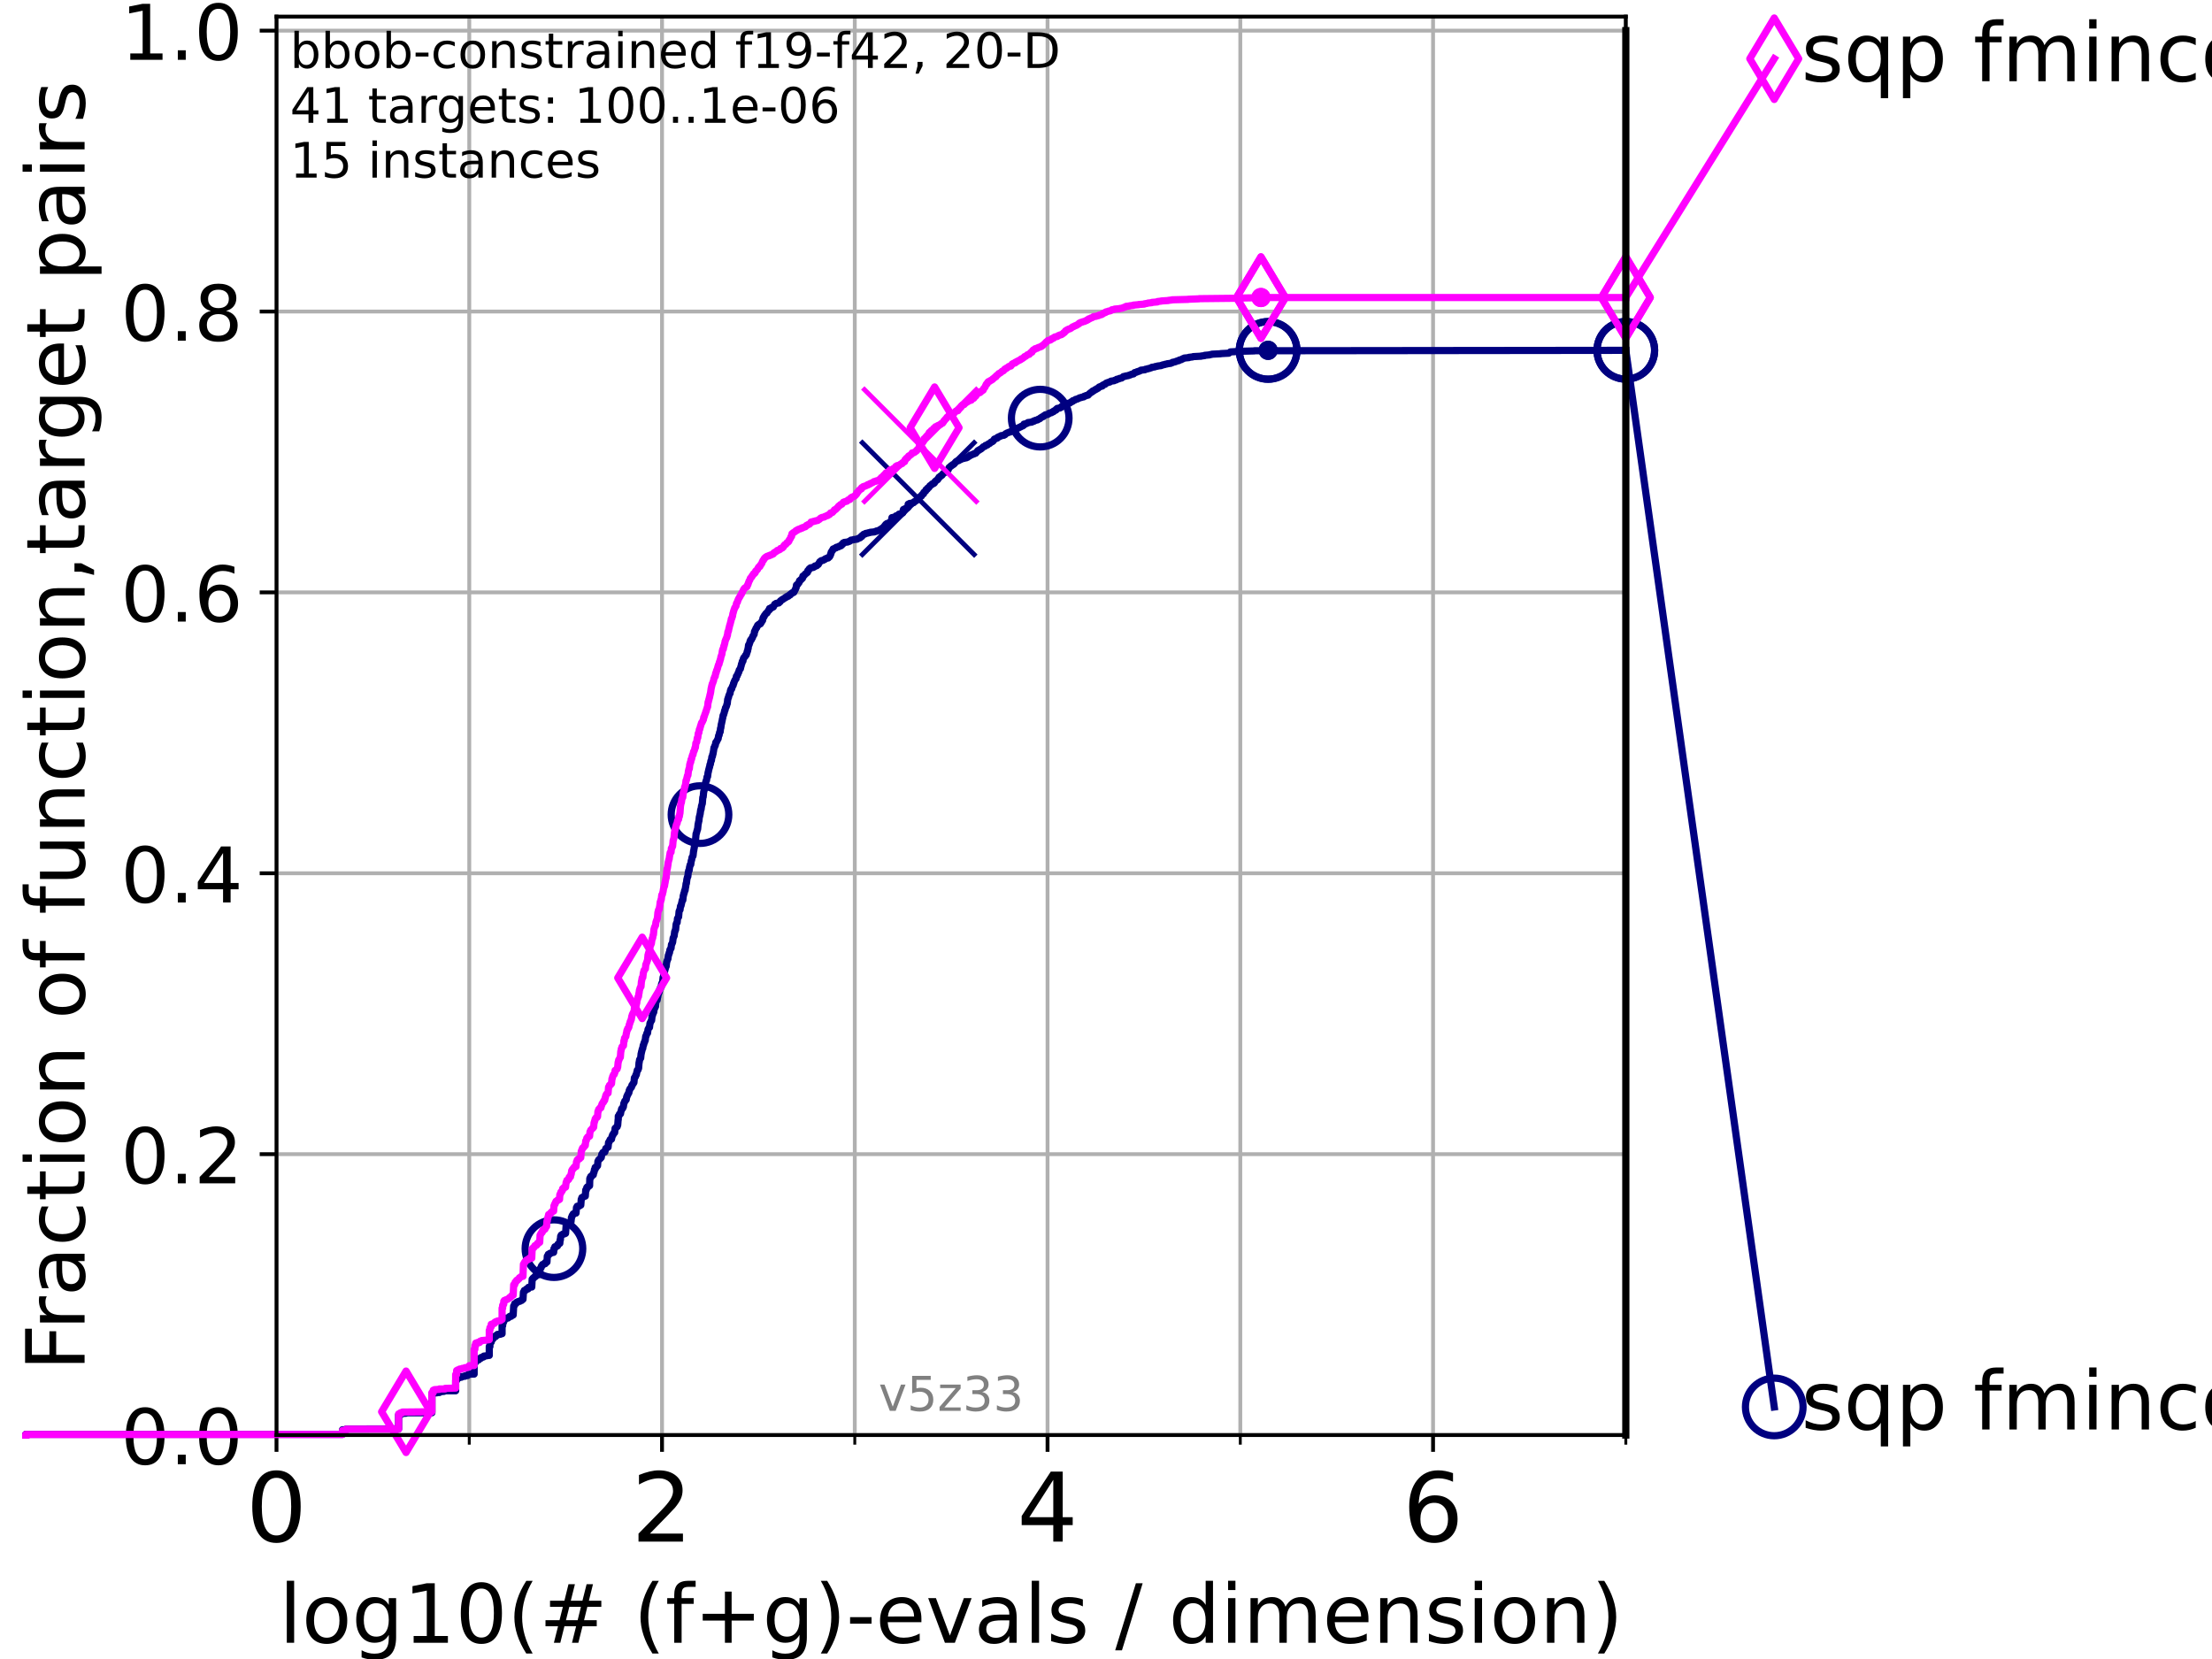 <?xml version="1.0" encoding="utf-8" standalone="no"?>
<!DOCTYPE svg PUBLIC "-//W3C//DTD SVG 1.1//EN"
  "http://www.w3.org/Graphics/SVG/1.1/DTD/svg11.dtd">
<!-- Created with matplotlib (https://matplotlib.org/) -->
<svg height="345.6pt" version="1.1" viewBox="0 0 460.8 345.6" width="460.8pt" xmlns="http://www.w3.org/2000/svg" xmlns:xlink="http://www.w3.org/1999/xlink">
 <defs>
  <style type="text/css">*{stroke-linecap:butt;stroke-linejoin:round;}</style>
 </defs>
 <g id="figure_1">
  <g id="patch_1">
   <path d="M 0 345.6 
L 460.8 345.6 
L 460.8 0 
L 0 0 
z
" style="fill:#ffffff;"/>
  </g>
  <g id="axes_1">
   <g id="patch_2">
    <path d="M 57.6 298.944 
L 338.688 298.944 
L 338.688 3.456 
L 57.6 3.456 
z
" style="fill:#ffffff;"/>
   </g>
   <g id="matplotlib.axis_1">
    <g id="xtick_1">
     <g id="line2d_1">
      <path clip-path="url(#pacb7725bdf)" d="M 57.6 298.944 
L 57.6 3.456 
" style="fill:none;stroke:#b0b0b0;stroke-linecap:square;stroke-width:0.8;"/>
     </g>
     <g id="line2d_2">
      <defs>
       <path d="M 0 0 
L 0 3.5 
" id="m792d5b84a0" style="stroke:#000000;stroke-width:0.8;"/>
      </defs>
      <g>
       <use style="stroke:#000000;stroke-width:0.8;" x="57.6" xlink:href="#m792d5b84a0" y="298.944"/>
      </g>
     </g>
     <g id="text_1">
      <!-- 0 -->
      <g transform="translate(51.237 321.141)scale(0.2 -0.2)">
       <defs>
        <path d="M 31.781 66.406 
Q 24.172 66.406 20.328 58.906 
Q 16.5 51.422 16.5 36.375 
Q 16.5 21.391 20.328 13.891 
Q 24.172 6.391 31.781 6.391 
Q 39.453 6.391 43.281 13.891 
Q 47.125 21.391 47.125 36.375 
Q 47.125 51.422 43.281 58.906 
Q 39.453 66.406 31.781 66.406 
z
M 31.781 74.219 
Q 44.047 74.219 50.516 64.516 
Q 56.984 54.828 56.984 36.375 
Q 56.984 17.969 50.516 8.266 
Q 44.047 -1.422 31.781 -1.422 
Q 19.531 -1.422 13.062 8.266 
Q 6.594 17.969 6.594 36.375 
Q 6.594 54.828 13.062 64.516 
Q 19.531 74.219 31.781 74.219 
z
" id="DejaVuSans-48"/>
       </defs>
       <use xlink:href="#DejaVuSans-48"/>
      </g>
     </g>
    </g>
    <g id="xtick_2">
     <g id="line2d_3">
      <path clip-path="url(#pacb7725bdf)" d="M 137.911 298.944 
L 137.911 3.456 
" style="fill:none;stroke:#b0b0b0;stroke-linecap:square;stroke-width:0.8;"/>
     </g>
     <g id="line2d_4">
      <g>
       <use style="stroke:#000000;stroke-width:0.8;" x="137.911" xlink:href="#m792d5b84a0" y="298.944"/>
      </g>
     </g>
     <g id="text_2">
      <!-- 2 -->
      <g transform="translate(131.548 321.141)scale(0.2 -0.2)">
       <defs>
        <path d="M 19.188 8.297 
L 53.609 8.297 
L 53.609 0 
L 7.328 0 
L 7.328 8.297 
Q 12.938 14.109 22.625 23.891 
Q 32.328 33.688 34.812 36.531 
Q 39.547 41.844 41.422 45.531 
Q 43.312 49.219 43.312 52.781 
Q 43.312 58.594 39.234 62.25 
Q 35.156 65.922 28.609 65.922 
Q 23.969 65.922 18.812 64.312 
Q 13.672 62.703 7.812 59.422 
L 7.812 69.391 
Q 13.766 71.781 18.938 73 
Q 24.125 74.219 28.422 74.219 
Q 39.75 74.219 46.484 68.547 
Q 53.219 62.891 53.219 53.422 
Q 53.219 48.922 51.531 44.891 
Q 49.859 40.875 45.406 35.406 
Q 44.188 33.984 37.641 27.219 
Q 31.109 20.453 19.188 8.297 
z
" id="DejaVuSans-50"/>
       </defs>
       <use xlink:href="#DejaVuSans-50"/>
      </g>
     </g>
    </g>
    <g id="xtick_3">
     <g id="line2d_5">
      <path clip-path="url(#pacb7725bdf)" d="M 218.222 298.944 
L 218.222 3.456 
" style="fill:none;stroke:#b0b0b0;stroke-linecap:square;stroke-width:0.8;"/>
     </g>
     <g id="line2d_6">
      <g>
       <use style="stroke:#000000;stroke-width:0.8;" x="218.222" xlink:href="#m792d5b84a0" y="298.944"/>
      </g>
     </g>
     <g id="text_3">
      <!-- 4 -->
      <g transform="translate(211.859 321.141)scale(0.2 -0.2)">
       <defs>
        <path d="M 37.797 64.312 
L 12.891 25.391 
L 37.797 25.391 
z
M 35.203 72.906 
L 47.609 72.906 
L 47.609 25.391 
L 58.016 25.391 
L 58.016 17.188 
L 47.609 17.188 
L 47.609 0 
L 37.797 0 
L 37.797 17.188 
L 4.891 17.188 
L 4.891 26.703 
z
" id="DejaVuSans-52"/>
       </defs>
       <use xlink:href="#DejaVuSans-52"/>
      </g>
     </g>
    </g>
    <g id="xtick_4">
     <g id="line2d_7">
      <path clip-path="url(#pacb7725bdf)" d="M 298.533 298.944 
L 298.533 3.456 
" style="fill:none;stroke:#b0b0b0;stroke-linecap:square;stroke-width:0.8;"/>
     </g>
     <g id="line2d_8">
      <g>
       <use style="stroke:#000000;stroke-width:0.8;" x="298.533" xlink:href="#m792d5b84a0" y="298.944"/>
      </g>
     </g>
     <g id="text_4">
      <!-- 6 -->
      <g transform="translate(292.17 321.141)scale(0.2 -0.2)">
       <defs>
        <path d="M 33.016 40.375 
Q 26.375 40.375 22.484 35.828 
Q 18.609 31.297 18.609 23.391 
Q 18.609 15.531 22.484 10.953 
Q 26.375 6.391 33.016 6.391 
Q 39.656 6.391 43.531 10.953 
Q 47.406 15.531 47.406 23.391 
Q 47.406 31.297 43.531 35.828 
Q 39.656 40.375 33.016 40.375 
z
M 52.594 71.297 
L 52.594 62.312 
Q 48.875 64.062 45.094 64.984 
Q 41.312 65.922 37.594 65.922 
Q 27.828 65.922 22.672 59.328 
Q 17.531 52.734 16.797 39.406 
Q 19.672 43.656 24.016 45.922 
Q 28.375 48.188 33.594 48.188 
Q 44.578 48.188 50.953 41.516 
Q 57.328 34.859 57.328 23.391 
Q 57.328 12.156 50.688 5.359 
Q 44.047 -1.422 33.016 -1.422 
Q 20.359 -1.422 13.672 8.266 
Q 6.984 17.969 6.984 36.375 
Q 6.984 53.656 15.188 63.938 
Q 23.391 74.219 37.203 74.219 
Q 40.922 74.219 44.703 73.484 
Q 48.484 72.75 52.594 71.297 
z
" id="DejaVuSans-54"/>
       </defs>
       <use xlink:href="#DejaVuSans-54"/>
      </g>
     </g>
    </g>
    <g id="xtick_5">
     <g id="line2d_9">
      <path clip-path="url(#pacb7725bdf)" d="M 97.755 298.944 
L 97.755 3.456 
" style="fill:none;stroke:#b0b0b0;stroke-linecap:square;stroke-width:0.8;"/>
     </g>
     <g id="line2d_10">
      <defs>
       <path d="M 0 0 
L 0 2 
" id="m84cbc145fa" style="stroke:#000000;stroke-width:0.6;"/>
      </defs>
      <g>
       <use style="stroke:#000000;stroke-width:0.6;" x="97.755" xlink:href="#m84cbc145fa" y="298.944"/>
      </g>
     </g>
    </g>
    <g id="xtick_6">
     <g id="line2d_11">
      <path clip-path="url(#pacb7725bdf)" d="M 178.066 298.944 
L 178.066 3.456 
" style="fill:none;stroke:#b0b0b0;stroke-linecap:square;stroke-width:0.8;"/>
     </g>
     <g id="line2d_12">
      <g>
       <use style="stroke:#000000;stroke-width:0.6;" x="178.066" xlink:href="#m84cbc145fa" y="298.944"/>
      </g>
     </g>
    </g>
    <g id="xtick_7">
     <g id="line2d_13">
      <path clip-path="url(#pacb7725bdf)" d="M 258.377 298.944 
L 258.377 3.456 
" style="fill:none;stroke:#b0b0b0;stroke-linecap:square;stroke-width:0.8;"/>
     </g>
     <g id="line2d_14">
      <g>
       <use style="stroke:#000000;stroke-width:0.6;" x="258.377" xlink:href="#m84cbc145fa" y="298.944"/>
      </g>
     </g>
    </g>
    <g id="xtick_8">
     <g id="line2d_15">
      <path clip-path="url(#pacb7725bdf)" d="M 338.688 298.944 
L 338.688 3.456 
" style="fill:none;stroke:#b0b0b0;stroke-linecap:square;stroke-width:0.8;"/>
     </g>
     <g id="line2d_16">
      <g>
       <use style="stroke:#000000;stroke-width:0.6;" x="338.688" xlink:href="#m84cbc145fa" y="298.944"/>
      </g>
     </g>
    </g>
    <g id="text_5">
     <!-- log10(# (f+g)-evals / dimension) -->
     <g transform="translate(58.145 342.218)scale(0.17 -0.17)">
      <defs>
       <path d="M 9.422 75.984 
L 18.406 75.984 
L 18.406 0 
L 9.422 0 
z
" id="DejaVuSans-108"/>
       <path d="M 30.609 48.391 
Q 23.391 48.391 19.188 42.75 
Q 14.984 37.109 14.984 27.297 
Q 14.984 17.484 19.156 11.844 
Q 23.344 6.203 30.609 6.203 
Q 37.797 6.203 41.984 11.859 
Q 46.188 17.531 46.188 27.297 
Q 46.188 37.016 41.984 42.703 
Q 37.797 48.391 30.609 48.391 
z
M 30.609 56 
Q 42.328 56 49.016 48.375 
Q 55.719 40.766 55.719 27.297 
Q 55.719 13.875 49.016 6.219 
Q 42.328 -1.422 30.609 -1.422 
Q 18.844 -1.422 12.172 6.219 
Q 5.516 13.875 5.516 27.297 
Q 5.516 40.766 12.172 48.375 
Q 18.844 56 30.609 56 
z
" id="DejaVuSans-111"/>
       <path d="M 45.406 27.984 
Q 45.406 37.75 41.375 43.109 
Q 37.359 48.484 30.078 48.484 
Q 22.859 48.484 18.828 43.109 
Q 14.797 37.75 14.797 27.984 
Q 14.797 18.266 18.828 12.891 
Q 22.859 7.516 30.078 7.516 
Q 37.359 7.516 41.375 12.891 
Q 45.406 18.266 45.406 27.984 
z
M 54.391 6.781 
Q 54.391 -7.172 48.188 -13.984 
Q 42 -20.797 29.203 -20.797 
Q 24.469 -20.797 20.266 -20.094 
Q 16.062 -19.391 12.109 -17.922 
L 12.109 -9.188 
Q 16.062 -11.328 19.922 -12.344 
Q 23.781 -13.375 27.781 -13.375 
Q 36.625 -13.375 41.016 -8.766 
Q 45.406 -4.156 45.406 5.172 
L 45.406 9.625 
Q 42.625 4.781 38.281 2.391 
Q 33.938 0 27.875 0 
Q 17.828 0 11.672 7.656 
Q 5.516 15.328 5.516 27.984 
Q 5.516 40.672 11.672 48.328 
Q 17.828 56 27.875 56 
Q 33.938 56 38.281 53.609 
Q 42.625 51.219 45.406 46.391 
L 45.406 54.688 
L 54.391 54.688 
z
" id="DejaVuSans-103"/>
       <path d="M 12.406 8.297 
L 28.516 8.297 
L 28.516 63.922 
L 10.984 60.406 
L 10.984 69.391 
L 28.422 72.906 
L 38.281 72.906 
L 38.281 8.297 
L 54.391 8.297 
L 54.391 0 
L 12.406 0 
z
" id="DejaVuSans-49"/>
       <path d="M 31 75.875 
Q 24.469 64.656 21.281 53.656 
Q 18.109 42.672 18.109 31.391 
Q 18.109 20.125 21.312 9.062 
Q 24.516 -2 31 -13.188 
L 23.188 -13.188 
Q 15.875 -1.703 12.234 9.375 
Q 8.594 20.453 8.594 31.391 
Q 8.594 42.281 12.203 53.312 
Q 15.828 64.359 23.188 75.875 
z
" id="DejaVuSans-40"/>
       <path d="M 51.125 44 
L 36.922 44 
L 32.812 27.688 
L 47.125 27.688 
z
M 43.797 71.781 
L 38.719 51.516 
L 52.984 51.516 
L 58.109 71.781 
L 65.922 71.781 
L 60.891 51.516 
L 76.125 51.516 
L 76.125 44 
L 58.984 44 
L 54.984 27.688 
L 70.516 27.688 
L 70.516 20.219 
L 53.078 20.219 
L 48 0 
L 40.188 0 
L 45.219 20.219 
L 30.906 20.219 
L 25.875 0 
L 18.016 0 
L 23.094 20.219 
L 7.719 20.219 
L 7.719 27.688 
L 24.906 27.688 
L 29 44 
L 13.281 44 
L 13.281 51.516 
L 30.906 51.516 
L 35.891 71.781 
z
" id="DejaVuSans-35"/>
       <path id="DejaVuSans-32"/>
       <path d="M 37.109 75.984 
L 37.109 68.5 
L 28.516 68.5 
Q 23.688 68.5 21.797 66.547 
Q 19.922 64.594 19.922 59.516 
L 19.922 54.688 
L 34.719 54.688 
L 34.719 47.703 
L 19.922 47.703 
L 19.922 0 
L 10.891 0 
L 10.891 47.703 
L 2.297 47.703 
L 2.297 54.688 
L 10.891 54.688 
L 10.891 58.5 
Q 10.891 67.625 15.141 71.797 
Q 19.391 75.984 28.609 75.984 
z
" id="DejaVuSans-102"/>
       <path d="M 46 62.703 
L 46 35.5 
L 73.188 35.5 
L 73.188 27.203 
L 46 27.203 
L 46 0 
L 37.797 0 
L 37.797 27.203 
L 10.594 27.203 
L 10.594 35.5 
L 37.797 35.5 
L 37.797 62.703 
z
" id="DejaVuSans-43"/>
       <path d="M 8.016 75.875 
L 15.828 75.875 
Q 23.141 64.359 26.781 53.312 
Q 30.422 42.281 30.422 31.391 
Q 30.422 20.453 26.781 9.375 
Q 23.141 -1.703 15.828 -13.188 
L 8.016 -13.188 
Q 14.5 -2 17.703 9.062 
Q 20.906 20.125 20.906 31.391 
Q 20.906 42.672 17.703 53.656 
Q 14.5 64.656 8.016 75.875 
z
" id="DejaVuSans-41"/>
       <path d="M 4.891 31.391 
L 31.203 31.391 
L 31.203 23.391 
L 4.891 23.391 
z
" id="DejaVuSans-45"/>
       <path d="M 56.203 29.594 
L 56.203 25.203 
L 14.891 25.203 
Q 15.484 15.922 20.484 11.062 
Q 25.484 6.203 34.422 6.203 
Q 39.594 6.203 44.453 7.469 
Q 49.312 8.734 54.109 11.281 
L 54.109 2.781 
Q 49.266 0.734 44.188 -0.344 
Q 39.109 -1.422 33.891 -1.422 
Q 20.797 -1.422 13.156 6.188 
Q 5.516 13.812 5.516 26.812 
Q 5.516 40.234 12.766 48.109 
Q 20.016 56 32.328 56 
Q 43.359 56 49.781 48.891 
Q 56.203 41.797 56.203 29.594 
z
M 47.219 32.234 
Q 47.125 39.594 43.094 43.984 
Q 39.062 48.391 32.422 48.391 
Q 24.906 48.391 20.391 44.141 
Q 15.875 39.891 15.188 32.172 
z
" id="DejaVuSans-101"/>
       <path d="M 2.984 54.688 
L 12.5 54.688 
L 29.594 8.797 
L 46.688 54.688 
L 56.203 54.688 
L 35.688 0 
L 23.484 0 
z
" id="DejaVuSans-118"/>
       <path d="M 34.281 27.484 
Q 23.391 27.484 19.188 25 
Q 14.984 22.516 14.984 16.5 
Q 14.984 11.719 18.141 8.906 
Q 21.297 6.109 26.703 6.109 
Q 34.188 6.109 38.703 11.406 
Q 43.219 16.703 43.219 25.484 
L 43.219 27.484 
z
M 52.203 31.203 
L 52.203 0 
L 43.219 0 
L 43.219 8.297 
Q 40.141 3.328 35.547 0.953 
Q 30.953 -1.422 24.312 -1.422 
Q 15.922 -1.422 10.953 3.297 
Q 6 8.016 6 15.922 
Q 6 25.141 12.172 29.828 
Q 18.359 34.516 30.609 34.516 
L 43.219 34.516 
L 43.219 35.406 
Q 43.219 41.609 39.141 45 
Q 35.062 48.391 27.688 48.391 
Q 23 48.391 18.547 47.266 
Q 14.109 46.141 10.016 43.891 
L 10.016 52.203 
Q 14.938 54.109 19.578 55.047 
Q 24.219 56 28.609 56 
Q 40.484 56 46.344 49.844 
Q 52.203 43.703 52.203 31.203 
z
" id="DejaVuSans-97"/>
       <path d="M 44.281 53.078 
L 44.281 44.578 
Q 40.484 46.531 36.375 47.5 
Q 32.281 48.484 27.875 48.484 
Q 21.188 48.484 17.844 46.438 
Q 14.5 44.391 14.5 40.281 
Q 14.5 37.156 16.891 35.375 
Q 19.281 33.594 26.516 31.984 
L 29.594 31.297 
Q 39.156 29.25 43.188 25.516 
Q 47.219 21.781 47.219 15.094 
Q 47.219 7.469 41.188 3.016 
Q 35.156 -1.422 24.609 -1.422 
Q 20.219 -1.422 15.453 -0.562 
Q 10.688 0.297 5.422 2 
L 5.422 11.281 
Q 10.406 8.688 15.234 7.391 
Q 20.062 6.109 24.812 6.109 
Q 31.156 6.109 34.562 8.281 
Q 37.984 10.453 37.984 14.406 
Q 37.984 18.062 35.516 20.016 
Q 33.062 21.969 24.703 23.781 
L 21.578 24.516 
Q 13.234 26.266 9.516 29.906 
Q 5.812 33.547 5.812 39.891 
Q 5.812 47.609 11.281 51.797 
Q 16.75 56 26.812 56 
Q 31.781 56 36.172 55.266 
Q 40.578 54.547 44.281 53.078 
z
" id="DejaVuSans-115"/>
       <path d="M 25.391 72.906 
L 33.688 72.906 
L 8.297 -9.281 
L 0 -9.281 
z
" id="DejaVuSans-47"/>
       <path d="M 45.406 46.391 
L 45.406 75.984 
L 54.391 75.984 
L 54.391 0 
L 45.406 0 
L 45.406 8.203 
Q 42.578 3.328 38.25 0.953 
Q 33.938 -1.422 27.875 -1.422 
Q 17.969 -1.422 11.734 6.484 
Q 5.516 14.406 5.516 27.297 
Q 5.516 40.188 11.734 48.094 
Q 17.969 56 27.875 56 
Q 33.938 56 38.25 53.625 
Q 42.578 51.266 45.406 46.391 
z
M 14.797 27.297 
Q 14.797 17.391 18.875 11.75 
Q 22.953 6.109 30.078 6.109 
Q 37.203 6.109 41.297 11.75 
Q 45.406 17.391 45.406 27.297 
Q 45.406 37.203 41.297 42.844 
Q 37.203 48.484 30.078 48.484 
Q 22.953 48.484 18.875 42.844 
Q 14.797 37.203 14.797 27.297 
z
" id="DejaVuSans-100"/>
       <path d="M 9.422 54.688 
L 18.406 54.688 
L 18.406 0 
L 9.422 0 
z
M 9.422 75.984 
L 18.406 75.984 
L 18.406 64.594 
L 9.422 64.594 
z
" id="DejaVuSans-105"/>
       <path d="M 52 44.188 
Q 55.375 50.25 60.062 53.125 
Q 64.75 56 71.094 56 
Q 79.641 56 84.281 50.016 
Q 88.922 44.047 88.922 33.016 
L 88.922 0 
L 79.891 0 
L 79.891 32.719 
Q 79.891 40.578 77.094 44.375 
Q 74.312 48.188 68.609 48.188 
Q 61.625 48.188 57.562 43.547 
Q 53.516 38.922 53.516 30.906 
L 53.516 0 
L 44.484 0 
L 44.484 32.719 
Q 44.484 40.625 41.703 44.406 
Q 38.922 48.188 33.109 48.188 
Q 26.219 48.188 22.156 43.531 
Q 18.109 38.875 18.109 30.906 
L 18.109 0 
L 9.078 0 
L 9.078 54.688 
L 18.109 54.688 
L 18.109 46.188 
Q 21.188 51.219 25.484 53.609 
Q 29.781 56 35.688 56 
Q 41.656 56 45.828 52.969 
Q 50 49.953 52 44.188 
z
" id="DejaVuSans-109"/>
       <path d="M 54.891 33.016 
L 54.891 0 
L 45.906 0 
L 45.906 32.719 
Q 45.906 40.484 42.875 44.328 
Q 39.844 48.188 33.797 48.188 
Q 26.516 48.188 22.312 43.547 
Q 18.109 38.922 18.109 30.906 
L 18.109 0 
L 9.078 0 
L 9.078 54.688 
L 18.109 54.688 
L 18.109 46.188 
Q 21.344 51.125 25.703 53.562 
Q 30.078 56 35.797 56 
Q 45.219 56 50.047 50.172 
Q 54.891 44.344 54.891 33.016 
z
" id="DejaVuSans-110"/>
      </defs>
      <use xlink:href="#DejaVuSans-108"/>
      <use x="27.783" xlink:href="#DejaVuSans-111"/>
      <use x="88.965" xlink:href="#DejaVuSans-103"/>
      <use x="152.441" xlink:href="#DejaVuSans-49"/>
      <use x="216.064" xlink:href="#DejaVuSans-48"/>
      <use x="279.688" xlink:href="#DejaVuSans-40"/>
      <use x="318.701" xlink:href="#DejaVuSans-35"/>
      <use x="402.49" xlink:href="#DejaVuSans-32"/>
      <use x="434.277" xlink:href="#DejaVuSans-40"/>
      <use x="473.291" xlink:href="#DejaVuSans-102"/>
      <use x="508.496" xlink:href="#DejaVuSans-43"/>
      <use x="592.285" xlink:href="#DejaVuSans-103"/>
      <use x="655.762" xlink:href="#DejaVuSans-41"/>
      <use x="694.775" xlink:href="#DejaVuSans-45"/>
      <use x="730.859" xlink:href="#DejaVuSans-101"/>
      <use x="792.383" xlink:href="#DejaVuSans-118"/>
      <use x="851.562" xlink:href="#DejaVuSans-97"/>
      <use x="912.842" xlink:href="#DejaVuSans-108"/>
      <use x="940.625" xlink:href="#DejaVuSans-115"/>
      <use x="992.725" xlink:href="#DejaVuSans-32"/>
      <use x="1024.512" xlink:href="#DejaVuSans-47"/>
      <use x="1058.203" xlink:href="#DejaVuSans-32"/>
      <use x="1089.99" xlink:href="#DejaVuSans-100"/>
      <use x="1153.467" xlink:href="#DejaVuSans-105"/>
      <use x="1181.25" xlink:href="#DejaVuSans-109"/>
      <use x="1278.662" xlink:href="#DejaVuSans-101"/>
      <use x="1340.186" xlink:href="#DejaVuSans-110"/>
      <use x="1403.564" xlink:href="#DejaVuSans-115"/>
      <use x="1455.664" xlink:href="#DejaVuSans-105"/>
      <use x="1483.447" xlink:href="#DejaVuSans-111"/>
      <use x="1544.629" xlink:href="#DejaVuSans-110"/>
      <use x="1608.008" xlink:href="#DejaVuSans-41"/>
     </g>
    </g>
   </g>
   <g id="matplotlib.axis_2">
    <g id="ytick_1">
     <g id="line2d_17">
      <path clip-path="url(#pacb7725bdf)" d="M 57.6 298.944 
L 338.688 298.944 
" style="fill:none;stroke:#b0b0b0;stroke-linecap:square;stroke-width:0.8;"/>
     </g>
     <g id="line2d_18">
      <defs>
       <path d="M 0 0 
L -3.5 0 
" id="m94c42d07c7" style="stroke:#000000;stroke-width:0.8;"/>
      </defs>
      <g>
       <use style="stroke:#000000;stroke-width:0.8;" x="57.6" xlink:href="#m94c42d07c7" y="298.944"/>
      </g>
     </g>
     <g id="text_6">
      <!-- 0.0 -->
      <g transform="translate(25.155 305.023)scale(0.16 -0.16)">
       <defs>
        <path d="M 10.688 12.406 
L 21 12.406 
L 21 0 
L 10.688 0 
z
" id="DejaVuSans-46"/>
       </defs>
       <use xlink:href="#DejaVuSans-48"/>
       <use x="63.623" xlink:href="#DejaVuSans-46"/>
       <use x="95.41" xlink:href="#DejaVuSans-48"/>
      </g>
     </g>
    </g>
    <g id="ytick_2">
     <g id="line2d_19">
      <path clip-path="url(#pacb7725bdf)" d="M 57.6 240.432 
L 338.688 240.432 
" style="fill:none;stroke:#b0b0b0;stroke-linecap:square;stroke-width:0.8;"/>
     </g>
     <g id="line2d_20">
      <g>
       <use style="stroke:#000000;stroke-width:0.8;" x="57.6" xlink:href="#m94c42d07c7" y="240.432"/>
      </g>
     </g>
     <g id="text_7">
      <!-- 0.2 -->
      <g transform="translate(25.155 246.51)scale(0.16 -0.16)">
       <use xlink:href="#DejaVuSans-48"/>
       <use x="63.623" xlink:href="#DejaVuSans-46"/>
       <use x="95.41" xlink:href="#DejaVuSans-50"/>
      </g>
     </g>
    </g>
    <g id="ytick_3">
     <g id="line2d_21">
      <path clip-path="url(#pacb7725bdf)" d="M 57.6 181.919 
L 338.688 181.919 
" style="fill:none;stroke:#b0b0b0;stroke-linecap:square;stroke-width:0.8;"/>
     </g>
     <g id="line2d_22">
      <g>
       <use style="stroke:#000000;stroke-width:0.8;" x="57.6" xlink:href="#m94c42d07c7" y="181.919"/>
      </g>
     </g>
     <g id="text_8">
      <!-- 0.4 -->
      <g transform="translate(25.155 187.998)scale(0.16 -0.16)">
       <use xlink:href="#DejaVuSans-48"/>
       <use x="63.623" xlink:href="#DejaVuSans-46"/>
       <use x="95.41" xlink:href="#DejaVuSans-52"/>
      </g>
     </g>
    </g>
    <g id="ytick_4">
     <g id="line2d_23">
      <path clip-path="url(#pacb7725bdf)" d="M 57.6 123.407 
L 338.688 123.407 
" style="fill:none;stroke:#b0b0b0;stroke-linecap:square;stroke-width:0.8;"/>
     </g>
     <g id="line2d_24">
      <g>
       <use style="stroke:#000000;stroke-width:0.8;" x="57.6" xlink:href="#m94c42d07c7" y="123.407"/>
      </g>
     </g>
     <g id="text_9">
      <!-- 0.6 -->
      <g transform="translate(25.155 129.485)scale(0.16 -0.16)">
       <use xlink:href="#DejaVuSans-48"/>
       <use x="63.623" xlink:href="#DejaVuSans-46"/>
       <use x="95.41" xlink:href="#DejaVuSans-54"/>
      </g>
     </g>
    </g>
    <g id="ytick_5">
     <g id="line2d_25">
      <path clip-path="url(#pacb7725bdf)" d="M 57.6 64.894 
L 338.688 64.894 
" style="fill:none;stroke:#b0b0b0;stroke-linecap:square;stroke-width:0.8;"/>
     </g>
     <g id="line2d_26">
      <g>
       <use style="stroke:#000000;stroke-width:0.8;" x="57.6" xlink:href="#m94c42d07c7" y="64.894"/>
      </g>
     </g>
     <g id="text_10">
      <!-- 0.8 -->
      <g transform="translate(25.155 70.973)scale(0.16 -0.16)">
       <defs>
        <path d="M 31.781 34.625 
Q 24.75 34.625 20.719 30.859 
Q 16.703 27.094 16.703 20.516 
Q 16.703 13.922 20.719 10.156 
Q 24.75 6.391 31.781 6.391 
Q 38.812 6.391 42.859 10.172 
Q 46.922 13.969 46.922 20.516 
Q 46.922 27.094 42.891 30.859 
Q 38.875 34.625 31.781 34.625 
z
M 21.922 38.812 
Q 15.578 40.375 12.031 44.719 
Q 8.5 49.078 8.5 55.328 
Q 8.5 64.062 14.719 69.141 
Q 20.953 74.219 31.781 74.219 
Q 42.672 74.219 48.875 69.141 
Q 55.078 64.062 55.078 55.328 
Q 55.078 49.078 51.531 44.719 
Q 48 40.375 41.703 38.812 
Q 48.828 37.156 52.797 32.312 
Q 56.781 27.484 56.781 20.516 
Q 56.781 9.906 50.312 4.234 
Q 43.844 -1.422 31.781 -1.422 
Q 19.734 -1.422 13.25 4.234 
Q 6.781 9.906 6.781 20.516 
Q 6.781 27.484 10.781 32.312 
Q 14.797 37.156 21.922 38.812 
z
M 18.312 54.391 
Q 18.312 48.734 21.844 45.562 
Q 25.391 42.391 31.781 42.391 
Q 38.141 42.391 41.719 45.562 
Q 45.312 48.734 45.312 54.391 
Q 45.312 60.062 41.719 63.234 
Q 38.141 66.406 31.781 66.406 
Q 25.391 66.406 21.844 63.234 
Q 18.312 60.062 18.312 54.391 
z
" id="DejaVuSans-56"/>
       </defs>
       <use xlink:href="#DejaVuSans-48"/>
       <use x="63.623" xlink:href="#DejaVuSans-46"/>
       <use x="95.41" xlink:href="#DejaVuSans-56"/>
      </g>
     </g>
    </g>
    <g id="ytick_6">
     <g id="line2d_27">
      <path clip-path="url(#pacb7725bdf)" d="M 57.6 6.382 
L 338.688 6.382 
" style="fill:none;stroke:#b0b0b0;stroke-linecap:square;stroke-width:0.8;"/>
     </g>
     <g id="line2d_28">
      <g>
       <use style="stroke:#000000;stroke-width:0.8;" x="57.6" xlink:href="#m94c42d07c7" y="6.382"/>
      </g>
     </g>
     <g id="text_11">
      <!-- 1.0 -->
      <g transform="translate(25.155 12.46)scale(0.16 -0.16)">
       <use xlink:href="#DejaVuSans-49"/>
       <use x="63.623" xlink:href="#DejaVuSans-46"/>
       <use x="95.41" xlink:href="#DejaVuSans-48"/>
      </g>
     </g>
    </g>
    <g id="text_12">
     <!-- Fraction of function,target pairs -->
     <g transform="translate(17.62 285.585)rotate(-90)scale(0.17 -0.17)">
      <defs>
       <path d="M 9.812 72.906 
L 51.703 72.906 
L 51.703 64.594 
L 19.672 64.594 
L 19.672 43.109 
L 48.578 43.109 
L 48.578 34.812 
L 19.672 34.812 
L 19.672 0 
L 9.812 0 
z
" id="DejaVuSans-70"/>
       <path d="M 41.109 46.297 
Q 39.594 47.172 37.812 47.578 
Q 36.031 48 33.891 48 
Q 26.266 48 22.188 43.047 
Q 18.109 38.094 18.109 28.812 
L 18.109 0 
L 9.078 0 
L 9.078 54.688 
L 18.109 54.688 
L 18.109 46.188 
Q 20.953 51.172 25.484 53.578 
Q 30.031 56 36.531 56 
Q 37.453 56 38.578 55.875 
Q 39.703 55.766 41.062 55.516 
z
" id="DejaVuSans-114"/>
       <path d="M 48.781 52.594 
L 48.781 44.188 
Q 44.969 46.297 41.141 47.344 
Q 37.312 48.391 33.406 48.391 
Q 24.656 48.391 19.812 42.844 
Q 14.984 37.312 14.984 27.297 
Q 14.984 17.281 19.812 11.734 
Q 24.656 6.203 33.406 6.203 
Q 37.312 6.203 41.141 7.25 
Q 44.969 8.297 48.781 10.406 
L 48.781 2.094 
Q 45.016 0.344 40.984 -0.531 
Q 36.969 -1.422 32.422 -1.422 
Q 20.062 -1.422 12.781 6.344 
Q 5.516 14.109 5.516 27.297 
Q 5.516 40.672 12.859 48.328 
Q 20.219 56 33.016 56 
Q 37.156 56 41.109 55.141 
Q 45.062 54.297 48.781 52.594 
z
" id="DejaVuSans-99"/>
       <path d="M 18.312 70.219 
L 18.312 54.688 
L 36.812 54.688 
L 36.812 47.703 
L 18.312 47.703 
L 18.312 18.016 
Q 18.312 11.328 20.141 9.422 
Q 21.969 7.516 27.594 7.516 
L 36.812 7.516 
L 36.812 0 
L 27.594 0 
Q 17.188 0 13.234 3.875 
Q 9.281 7.766 9.281 18.016 
L 9.281 47.703 
L 2.688 47.703 
L 2.688 54.688 
L 9.281 54.688 
L 9.281 70.219 
z
" id="DejaVuSans-116"/>
       <path d="M 8.5 21.578 
L 8.5 54.688 
L 17.484 54.688 
L 17.484 21.922 
Q 17.484 14.156 20.5 10.266 
Q 23.531 6.391 29.594 6.391 
Q 36.859 6.391 41.078 11.031 
Q 45.312 15.672 45.312 23.688 
L 45.312 54.688 
L 54.297 54.688 
L 54.297 0 
L 45.312 0 
L 45.312 8.406 
Q 42.047 3.422 37.719 1 
Q 33.406 -1.422 27.688 -1.422 
Q 18.266 -1.422 13.375 4.438 
Q 8.5 10.297 8.5 21.578 
z
M 31.109 56 
z
" id="DejaVuSans-117"/>
       <path d="M 11.719 12.406 
L 22.016 12.406 
L 22.016 4 
L 14.016 -11.625 
L 7.719 -11.625 
L 11.719 4 
z
" id="DejaVuSans-44"/>
       <path d="M 18.109 8.203 
L 18.109 -20.797 
L 9.078 -20.797 
L 9.078 54.688 
L 18.109 54.688 
L 18.109 46.391 
Q 20.953 51.266 25.266 53.625 
Q 29.594 56 35.594 56 
Q 45.562 56 51.781 48.094 
Q 58.016 40.188 58.016 27.297 
Q 58.016 14.406 51.781 6.484 
Q 45.562 -1.422 35.594 -1.422 
Q 29.594 -1.422 25.266 0.953 
Q 20.953 3.328 18.109 8.203 
z
M 48.688 27.297 
Q 48.688 37.203 44.609 42.844 
Q 40.531 48.484 33.406 48.484 
Q 26.266 48.484 22.188 42.844 
Q 18.109 37.203 18.109 27.297 
Q 18.109 17.391 22.188 11.75 
Q 26.266 6.109 33.406 6.109 
Q 40.531 6.109 44.609 11.75 
Q 48.688 17.391 48.688 27.297 
z
" id="DejaVuSans-112"/>
      </defs>
      <use xlink:href="#DejaVuSans-70"/>
      <use x="50.27" xlink:href="#DejaVuSans-114"/>
      <use x="91.383" xlink:href="#DejaVuSans-97"/>
      <use x="152.662" xlink:href="#DejaVuSans-99"/>
      <use x="207.643" xlink:href="#DejaVuSans-116"/>
      <use x="246.852" xlink:href="#DejaVuSans-105"/>
      <use x="274.635" xlink:href="#DejaVuSans-111"/>
      <use x="335.816" xlink:href="#DejaVuSans-110"/>
      <use x="399.195" xlink:href="#DejaVuSans-32"/>
      <use x="430.982" xlink:href="#DejaVuSans-111"/>
      <use x="492.164" xlink:href="#DejaVuSans-102"/>
      <use x="527.369" xlink:href="#DejaVuSans-32"/>
      <use x="559.156" xlink:href="#DejaVuSans-102"/>
      <use x="594.361" xlink:href="#DejaVuSans-117"/>
      <use x="657.74" xlink:href="#DejaVuSans-110"/>
      <use x="721.119" xlink:href="#DejaVuSans-99"/>
      <use x="776.1" xlink:href="#DejaVuSans-116"/>
      <use x="815.309" xlink:href="#DejaVuSans-105"/>
      <use x="843.092" xlink:href="#DejaVuSans-111"/>
      <use x="904.273" xlink:href="#DejaVuSans-110"/>
      <use x="967.652" xlink:href="#DejaVuSans-44"/>
      <use x="999.439" xlink:href="#DejaVuSans-116"/>
      <use x="1038.648" xlink:href="#DejaVuSans-97"/>
      <use x="1099.928" xlink:href="#DejaVuSans-114"/>
      <use x="1139.291" xlink:href="#DejaVuSans-103"/>
      <use x="1202.768" xlink:href="#DejaVuSans-101"/>
      <use x="1264.291" xlink:href="#DejaVuSans-116"/>
      <use x="1303.5" xlink:href="#DejaVuSans-32"/>
      <use x="1335.287" xlink:href="#DejaVuSans-112"/>
      <use x="1398.764" xlink:href="#DejaVuSans-97"/>
      <use x="1460.043" xlink:href="#DejaVuSans-105"/>
      <use x="1487.826" xlink:href="#DejaVuSans-114"/>
      <use x="1528.939" xlink:href="#DejaVuSans-115"/>
     </g>
    </g>
   </g>
   <g id="line2d_29">
    <defs>
     <path d="M 0 1.5 
C 0.398 1.5 0.779 1.342 1.061 1.061 
C 1.342 0.779 1.5 0.398 1.5 0 
C 1.5 -0.398 1.342 -0.779 1.061 -1.061 
C 0.779 -1.342 0.398 -1.5 0 -1.5 
C -0.398 -1.5 -0.779 -1.342 -1.061 -1.061 
C -1.342 -0.779 -1.5 -0.398 -1.5 0 
C -1.5 0.398 -1.342 0.779 -1.061 1.061 
C -0.779 1.342 -0.398 1.5 0 1.5 
z
" id="md7842abbb7" style="stroke:#000080;"/>
    </defs>
    <g>
     <use style="fill:#000080;stroke:#000080;" x="264.171" xlink:href="#md7842abbb7" y="72.981"/>
     <use style="fill:#000080;stroke:#000080;" x="264.171" xlink:href="#md7842abbb7" y="72.981"/>
    </g>
   </g>
   <g id="line2d_30">
    <path d="M 5.357 298.944 
L 5.357 298.795 
L 71.35 298.795 
L 71.35 297.844 
L 72.125 297.844 
L 72.125 297.695 
L 83.037 297.666 
L 83.037 294.752 
L 83.438 294.752 
L 83.438 294.484 
L 84.588 294.395 
L 84.588 294.306 
L 89.973 294.306 
L 89.973 290.351 
L 90.243 290.351 
L 90.243 290.203 
L 91.03 290.143 
L 91.03 290.084 
L 91.535 290.084 
L 91.535 289.935 
L 92.504 289.846 
L 92.504 289.727 
L 94.921 289.727 
L 94.921 287.557 
L 95.125 287.557 
L 95.125 287.17 
L 95.327 287.17 
L 95.327 287.021 
L 95.723 286.992 
L 95.723 286.903 
L 96.111 286.903 
L 96.111 286.784 
L 96.861 286.694 
L 96.861 286.605 
L 97.403 286.546 
L 97.403 286.427 
L 97.58 286.427 
L 97.58 286.278 
L 98.772 286.248 
L 98.772 283.989 
L 98.935 283.989 
L 98.935 283.721 
L 99.098 283.721 
L 99.098 283.543 
L 99.258 283.543 
L 99.258 283.394 
L 99.575 283.335 
L 99.575 283.275 
L 99.732 283.275 
L 99.732 283.067 
L 100.04 282.978 
L 100.04 282.948 
L 100.193 282.948 
L 100.193 282.8 
L 100.642 282.71 
L 100.642 282.651 
L 100.789 282.651 
L 100.789 282.502 
L 101.507 282.413 
L 101.507 282.354 
L 101.924 282.354 
L 101.924 280.51 
L 102.06 280.51 
L 102.06 279.737 
L 102.196 279.737 
L 102.196 279.589 
L 102.331 279.589 
L 102.331 279.083 
L 102.597 279.024 
L 102.597 278.875 
L 102.729 278.875 
L 102.729 278.667 
L 102.859 278.667 
L 102.859 278.488 
L 103.246 278.429 
L 103.246 278.251 
L 103.498 278.161 
L 103.498 278.132 
L 103.623 278.132 
L 103.623 277.983 
L 104.235 277.953 
L 104.235 277.864 
L 104.592 277.834 
L 104.592 276.169 
L 104.71 276.169 
L 104.71 275.604 
L 104.826 275.604 
L 104.826 275.337 
L 104.942 275.337 
L 104.942 274.891 
L 105.285 274.802 
L 105.285 274.742 
L 105.398 274.742 
L 105.398 274.594 
L 105.843 274.564 
L 105.952 274.415 
L 106.169 274.326 
L 106.169 274.237 
L 106.489 274.207 
L 106.594 273.999 
L 106.906 273.939 
L 107.009 272.066 
L 107.111 272.066 
L 107.213 271.591 
L 107.515 271.531 
L 107.614 271.293 
L 107.811 271.234 
L 107.909 271.145 
L 108.294 271.085 
L 108.389 270.966 
L 108.671 270.907 
L 108.764 270.699 
L 108.949 270.669 
L 109.04 269.182 
L 109.132 269.182 
L 109.222 268.826 
L 109.58 268.736 
L 109.668 268.528 
L 110.017 268.498 
L 110.103 268.171 
L 110.777 268.112 
L 110.86 266.477 
L 110.942 266.477 
L 111.023 266.269 
L 111.186 266.239 
L 111.266 266.06 
L 111.346 266.06 
L 111.426 265.912 
L 111.585 265.912 
L 111.663 265.704 
L 111.742 265.704 
L 111.742 265.585 
L 112.205 265.555 
L 112.281 265.377 
L 112.432 265.347 
L 112.507 264.306 
L 112.581 264.306 
L 112.656 264.068 
L 112.73 264.068 
L 112.804 263.712 
L 112.95 263.652 
L 113.023 263.414 
L 113.383 263.325 
L 113.383 263.295 
L 113.595 263.236 
L 113.595 262.998 
L 113.943 262.909 
L 114.012 261.69 
L 114.148 261.63 
L 114.216 261.303 
L 114.552 261.214 
L 114.552 261.095 
L 114.882 261.006 
L 114.882 260.976 
L 115.333 260.887 
L 115.397 260.114 
L 115.523 260.114 
L 115.586 259.728 
L 115.959 259.638 
L 115.959 259.609 
L 116.142 259.549 
L 116.203 259.222 
L 116.383 259.163 
L 116.383 259.044 
L 116.621 259.014 
L 116.68 258.271 
L 116.739 258.271 
L 116.798 257.527 
L 116.856 257.527 
L 116.914 257.29 
L 117.203 257.2 
L 117.203 257.111 
L 117.654 257.022 
L 117.765 256.933 
L 117.821 256.933 
L 117.931 255.387 
L 117.985 255.387 
L 118.04 255.06 
L 118.203 255.06 
L 118.31 254.881 
L 118.787 254.792 
L 118.839 254.584 
L 118.943 254.584 
L 119.046 253.603 
L 119.097 253.603 
L 119.199 253.216 
L 119.301 253.157 
L 119.402 252.889 
L 119.603 252.8 
L 119.603 252.77 
L 119.997 252.711 
L 120.094 251.551 
L 120.191 251.462 
L 120.239 251.284 
L 120.713 251.224 
L 120.713 251.135 
L 120.991 251.046 
L 121.083 249.827 
L 121.128 249.827 
L 121.219 249.47 
L 121.445 249.411 
L 121.49 249.321 
L 121.756 249.232 
L 121.8 249.173 
L 121.931 249.173 
L 122.018 247.894 
L 122.148 247.865 
L 122.234 247.389 
L 122.362 247.3 
L 122.362 247.24 
L 122.615 247.181 
L 122.699 247.032 
L 122.824 247.002 
L 122.865 245.516 
L 122.948 245.516 
L 122.948 245.308 
L 123.071 245.308 
L 123.071 245.07 
L 123.274 245.01 
L 123.354 244.832 
L 123.594 244.743 
L 123.673 244.267 
L 123.751 244.207 
L 123.83 243.643 
L 123.985 243.583 
L 123.985 243.197 
L 124.216 243.167 
L 124.255 243.018 
L 124.369 242.988 
L 124.407 242.84 
L 124.482 242.84 
L 124.557 241.918 
L 124.632 241.829 
L 124.707 241.621 
L 124.855 241.532 
L 124.965 241.383 
L 125.075 241.323 
L 125.183 241.115 
L 125.256 241.115 
L 125.363 240.461 
L 125.471 240.372 
L 125.577 240.104 
L 125.823 240.015 
L 125.823 239.986 
L 125.996 239.986 
L 126.1 239.569 
L 126.134 239.569 
L 126.202 239.242 
L 126.372 239.153 
L 126.473 239.064 
L 126.674 238.975 
L 126.773 237.994 
L 126.872 237.934 
L 126.97 237.666 
L 127.068 237.577 
L 127.1 237.399 
L 127.39 237.31 
L 127.485 236.774 
L 127.548 236.715 
L 127.611 236.418 
L 127.706 236.418 
L 127.799 236.12 
L 127.892 236.12 
L 127.923 235.942 
L 128.047 235.942 
L 128.138 235.05 
L 128.321 234.961 
L 128.411 234.782 
L 128.561 234.723 
L 128.65 234.396 
L 128.68 234.396 
L 128.768 233.236 
L 128.798 233.236 
L 128.798 232.523 
L 128.944 232.463 
L 129.031 232.107 
L 129.262 232.017 
L 129.348 231.512 
L 129.405 231.423 
L 129.49 231.006 
L 129.574 230.947 
L 129.574 230.888 
L 129.714 230.888 
L 129.798 230.59 
L 129.853 230.59 
L 129.964 229.817 
L 130.046 229.728 
L 130.155 229.371 
L 130.291 229.282 
L 130.398 229.133 
L 130.452 229.074 
L 130.559 228.45 
L 130.612 228.42 
L 130.717 228.093 
L 130.796 228.033 
L 130.901 227.736 
L 131.005 227.647 
L 131.082 227.141 
L 131.134 227.141 
L 131.236 226.814 
L 131.338 226.725 
L 131.44 226.576 
L 131.541 226.487 
L 131.641 226.071 
L 131.716 226.071 
L 131.815 225.803 
L 131.938 225.714 
L 132.036 225.506 
L 132.06 225.506 
L 132.158 224.525 
L 132.23 224.465 
L 132.327 224.317 
L 132.375 224.287 
L 132.446 223.96 
L 132.565 223.871 
L 132.66 223.336 
L 132.707 223.246 
L 132.754 222.949 
L 132.917 222.86 
L 133.01 222.533 
L 133.033 222.533 
L 133.125 221.344 
L 133.148 221.344 
L 133.239 220.749 
L 133.285 220.719 
L 133.375 220.511 
L 133.466 220.422 
L 133.555 219.5 
L 133.578 219.5 
L 133.667 219.025 
L 133.689 219.025 
L 133.8 218.519 
L 133.888 218.43 
L 133.998 217.746 
L 134.063 217.716 
L 134.171 217.241 
L 134.258 217.151 
L 134.322 216.854 
L 134.407 216.765 
L 134.514 215.873 
L 134.598 215.813 
L 134.703 215.427 
L 134.766 215.338 
L 134.766 215.219 
L 134.891 215.219 
L 134.994 214.446 
L 135.056 214.357 
L 135.159 214.119 
L 135.301 214.03 
L 135.402 213.167 
L 135.442 213.167 
L 135.522 212.9 
L 135.602 212.811 
L 135.682 212.573 
L 135.741 212.573 
L 135.839 211.681 
L 135.898 211.592 
L 135.996 211.235 
L 136.054 211.146 
L 136.151 210.878 
L 136.189 210.848 
L 136.285 210.105 
L 136.4 210.016 
L 136.495 209.748 
L 136.551 209.689 
L 136.645 208.797 
L 136.683 208.737 
L 136.776 208.44 
L 136.887 208.351 
L 136.998 207.697 
L 137.016 207.697 
L 137.126 207.102 
L 137.181 207.043 
L 137.29 206.715 
L 137.326 206.656 
L 137.434 206.121 
L 137.469 206.061 
L 137.576 205.764 
L 137.718 205.675 
L 137.823 204.991 
L 137.858 204.902 
L 137.963 204.664 
L 138.033 204.605 
L 138.136 203.594 
L 138.188 203.564 
L 138.29 202.999 
L 138.358 202.91 
L 138.46 202.256 
L 138.494 202.167 
L 138.595 201.78 
L 138.628 201.691 
L 138.712 201.364 
L 138.778 201.304 
L 138.878 200.412 
L 138.894 200.412 
L 138.993 200.085 
L 139.025 200.026 
L 139.123 199.758 
L 139.14 199.758 
L 139.237 198.985 
L 139.301 198.926 
L 139.398 198.48 
L 139.462 198.48 
L 139.557 197.855 
L 139.652 197.796 
L 139.731 197.528 
L 139.794 197.528 
L 139.879 196.755 
L 139.965 196.666 
L 140.073 196.399 
L 140.119 196.309 
L 140.226 195.417 
L 140.287 195.328 
L 140.394 195.031 
L 140.439 194.971 
L 140.544 194.079 
L 140.604 194.05 
L 140.679 193.723 
L 140.738 193.693 
L 140.842 192.593 
L 140.864 192.504 
L 140.959 192.236 
L 141.061 192.177 
L 141.134 191.344 
L 141.206 191.255 
L 141.293 191.047 
L 141.364 191.017 
L 141.464 189.857 
L 141.507 189.768 
L 141.599 189.53 
L 141.662 189.53 
L 141.76 188.757 
L 141.872 188.668 
L 141.983 188.163 
L 142.01 188.074 
L 142.12 187.538 
L 142.243 187.509 
L 142.338 186.557 
L 142.379 186.557 
L 142.459 186.111 
L 142.526 186.052 
L 142.62 185.517 
L 142.713 185.487 
L 142.818 184.773 
L 142.845 184.744 
L 142.923 184.06 
L 142.989 184.03 
L 143.093 183.138 
L 143.106 183.138 
L 143.209 182.692 
L 143.286 182.603 
L 143.388 181.711 
L 143.414 181.651 
L 143.464 181.354 
L 143.553 181.354 
L 143.654 180.611 
L 143.691 180.522 
L 143.766 180.165 
L 143.89 180.105 
L 144.001 179.303 
L 144.063 179.213 
L 144.173 178.589 
L 144.246 178.5 
L 144.355 178.321 
L 144.379 178.232 
L 144.487 177.251 
L 144.511 177.251 
L 144.618 176.597 
L 144.641 176.567 
L 144.736 175.497 
L 144.783 175.467 
L 144.889 174.902 
L 144.9 174.902 
L 145.005 173.683 
L 145.075 173.594 
L 145.178 173.118 
L 145.201 173.118 
L 145.282 172.762 
L 145.327 172.732 
L 145.43 171.691 
L 145.441 171.691 
L 145.542 171.156 
L 145.587 171.067 
L 145.688 170.145 
L 145.733 170.086 
L 145.844 169.551 
L 145.855 169.551 
L 145.965 168.688 
L 146.042 168.629 
L 146.151 167.826 
L 146.184 167.767 
L 146.292 167.41 
L 146.302 167.41 
L 146.41 166.102 
L 146.485 166.012 
L 146.591 164.912 
L 146.633 164.853 
L 146.739 164.407 
L 146.749 164.407 
L 146.854 163.693 
L 146.88 163.604 
L 146.989 163.01 
L 147 163.01 
L 147.093 162.653 
L 147.185 162.564 
L 147.277 161.88 
L 147.399 161.791 
L 147.51 160.899 
L 147.55 160.839 
L 147.65 160.304 
L 147.68 160.244 
L 147.789 159.798 
L 147.819 159.798 
L 147.903 159.263 
L 147.986 159.204 
L 148.093 158.52 
L 148.2 158.431 
L 148.297 157.658 
L 148.412 157.569 
L 148.478 157.093 
L 148.526 157.093 
L 148.63 156.469 
L 148.649 156.409 
L 148.733 155.755 
L 148.841 155.666 
L 148.911 155.368 
L 149.003 155.279 
L 149.114 154.655 
L 149.241 154.595 
L 149.35 154.298 
L 149.432 154.209 
L 149.539 153.941 
L 149.602 153.882 
L 149.709 153.228 
L 149.806 153.139 
L 149.911 152.544 
L 150.025 152.455 
L 150.094 151.741 
L 150.155 151.652 
L 150.258 150.879 
L 150.293 150.79 
L 150.404 150.255 
L 150.412 150.255 
L 150.514 149.69 
L 150.548 149.63 
L 150.632 149.036 
L 150.725 148.946 
L 150.833 148.56 
L 150.866 148.5 
L 150.953 148.025 
L 151.04 147.935 
L 151.13 147.46 
L 151.219 147.371 
L 151.313 147.133 
L 151.349 147.043 
L 151.454 146.627 
L 151.502 146.568 
L 151.589 145.706 
L 151.613 145.706 
L 151.716 145.319 
L 151.756 145.289 
L 151.866 144.814 
L 151.913 144.754 
L 151.999 144.516 
L 152.084 144.457 
L 152.161 143.892 
L 152.238 143.803 
L 152.261 143.595 
L 152.421 143.505 
L 152.519 143.149 
L 152.553 143.089 
L 152.647 142.851 
L 152.729 142.762 
L 152.811 142.346 
L 152.863 142.346 
L 152.974 141.93 
L 153.04 141.84 
L 153.127 141.632 
L 153.178 141.573 
L 153.287 141.454 
L 153.33 141.394 
L 153.402 140.889 
L 153.559 140.8 
L 153.648 140.473 
L 153.743 140.384 
L 153.827 140.056 
L 153.925 139.967 
L 153.998 139.581 
L 154.078 139.492 
L 154.143 139.402 
L 154.236 139.313 
L 154.331 138.867 
L 154.372 138.808 
L 154.477 138.302 
L 154.547 138.213 
L 154.641 137.767 
L 154.768 137.708 
L 154.847 137.232 
L 154.906 137.172 
L 154.962 136.994 
L 155.064 136.905 
L 155.168 136.786 
L 155.194 136.786 
L 155.303 136.518 
L 155.457 136.429 
L 155.559 136.072 
L 155.597 136.013 
L 155.673 135.656 
L 155.729 135.626 
L 155.836 135.061 
L 155.86 135.061 
L 155.935 134.378 
L 156.059 134.288 
L 156.163 133.932 
L 156.194 133.902 
L 156.267 133.545 
L 156.328 133.545 
L 156.376 133.307 
L 156.533 133.248 
L 156.634 132.951 
L 156.741 132.861 
L 156.842 132.505 
L 156.93 132.415 
L 157.029 132.237 
L 157.099 132.148 
L 157.174 131.553 
L 157.266 131.464 
L 157.358 131.167 
L 157.429 131.077 
L 157.512 130.84 
L 157.636 130.75 
L 157.745 130.423 
L 157.832 130.364 
L 157.843 130.245 
L 158.037 130.185 
L 158.108 130.037 
L 158.417 129.948 
L 158.498 129.739 
L 158.61 129.65 
L 158.663 129.502 
L 158.737 129.412 
L 158.837 129.264 
L 158.864 129.234 
L 158.942 128.758 
L 159.015 128.699 
L 159.067 128.52 
L 159.155 128.491 
L 159.263 128.193 
L 159.37 128.104 
L 159.477 127.926 
L 159.543 127.837 
L 159.585 127.777 
L 159.783 127.688 
L 159.892 127.45 
L 159.996 127.361 
L 160.103 127.153 
L 160.264 127.064 
L 160.307 126.766 
L 160.68 126.677 
L 160.748 126.528 
L 161.1 126.439 
L 161.201 126.201 
L 161.295 126.112 
L 161.389 125.874 
L 161.609 125.785 
L 161.677 125.696 
L 162.234 125.607 
L 162.325 125.458 
L 162.5 125.369 
L 162.568 125.19 
L 162.71 125.101 
L 162.817 124.982 
L 163.045 124.893 
L 163.095 124.804 
L 163.295 124.715 
L 163.352 124.655 
L 163.538 124.566 
L 163.602 124.477 
L 163.844 124.388 
L 163.907 124.269 
L 164.214 124.209 
L 164.322 124.031 
L 164.596 123.942 
L 164.698 123.734 
L 164.936 123.644 
L 165.01 123.496 
L 165.353 123.407 
L 165.458 123.198 
L 165.515 123.139 
L 165.619 122.871 
L 165.697 122.782 
L 165.803 122.485 
L 165.845 122.455 
L 165.915 121.89 
L 166.096 121.831 
L 166.169 121.652 
L 166.241 121.652 
L 166.351 121.444 
L 166.456 121.355 
L 166.56 120.969 
L 166.746 120.879 
L 166.831 120.731 
L 166.955 120.671 
L 167.06 120.523 
L 167.165 120.463 
L 167.254 120.017 
L 167.472 119.928 
L 167.571 119.779 
L 167.675 119.69 
L 167.779 119.541 
L 167.958 119.452 
L 168.068 119.333 
L 168.199 119.244 
L 168.279 118.887 
L 168.434 118.828 
L 168.534 118.56 
L 168.66 118.471 
L 168.689 118.412 
L 168.838 118.382 
L 168.838 118.293 
L 169.432 118.203 
L 169.532 118.085 
L 169.704 118.055 
L 169.763 117.906 
L 170.141 117.847 
L 170.221 117.728 
L 170.403 117.639 
L 170.513 117.52 
L 170.548 117.43 
L 170.643 117.252 
L 170.725 117.163 
L 170.788 117.014 
L 170.963 116.925 
L 171.067 116.806 
L 171.481 116.717 
L 171.585 116.628 
L 171.821 116.538 
L 171.923 116.42 
L 172.179 116.33 
L 172.25 116.271 
L 172.528 116.241 
L 172.63 116.093 
L 172.794 116.003 
L 172.895 115.795 
L 172.956 115.736 
L 173.049 115.379 
L 173.093 115.379 
L 173.155 115.022 
L 173.234 114.963 
L 173.342 114.725 
L 173.442 114.665 
L 173.549 114.368 
L 173.794 114.279 
L 173.869 114.219 
L 174.16 114.13 
L 174.223 114.011 
L 174.675 113.922 
L 174.76 113.803 
L 175.152 113.714 
L 175.257 113.625 
L 175.306 113.595 
L 175.357 113.417 
L 175.531 113.387 
L 175.628 113.119 
L 175.863 113.03 
L 175.863 113 
L 176.589 112.911 
L 176.679 112.852 
L 176.978 112.763 
L 177.058 112.673 
L 177.261 112.584 
L 177.272 112.525 
L 177.827 112.435 
L 177.827 112.406 
L 178.558 112.317 
L 178.605 112.257 
L 178.841 112.168 
L 178.931 112.108 
L 179.194 112.019 
L 179.298 111.841 
L 179.537 111.752 
L 179.614 111.544 
L 179.809 111.454 
L 179.913 111.306 
L 180.261 111.216 
L 180.325 111.127 
L 180.839 111.038 
L 180.839 111.008 
L 181.286 110.919 
L 181.286 110.889 
L 182.18 110.8 
L 182.18 110.77 
L 182.562 110.681 
L 182.567 110.622 
L 183.085 110.533 
L 183.136 110.443 
L 183.32 110.354 
L 183.413 110.265 
L 183.639 110.176 
L 183.674 110.116 
L 183.865 110.027 
L 183.872 109.968 
L 184.1 109.879 
L 184.206 109.641 
L 184.294 109.551 
L 184.399 109.403 
L 184.511 109.314 
L 184.511 109.254 
L 184.653 109.165 
L 184.736 109.076 
L 185.08 108.987 
L 185.08 108.957 
L 185.289 108.868 
L 185.32 108.808 
L 185.55 108.719 
L 185.623 108.57 
L 185.699 108.481 
L 185.81 107.827 
L 186.324 107.738 
L 186.427 107.649 
L 186.588 107.559 
L 186.65 107.47 
L 187.093 107.411 
L 187.203 107.232 
L 187.252 107.143 
L 187.252 107.113 
L 187.705 107.024 
L 187.784 106.935 
L 188.056 106.846 
L 188.159 106.251 
L 188.2 106.251 
L 188.2 106.132 
L 188.495 106.043 
L 188.501 105.984 
L 188.798 105.894 
L 188.889 105.835 
L 189.098 105.746 
L 189.19 105.032 
L 189.456 104.943 
L 189.469 104.884 
L 190.058 104.794 
L 190.058 104.765 
L 190.336 104.705 
L 190.437 104.527 
L 190.666 104.438 
L 190.739 104.348 
L 190.934 104.259 
L 191.002 104.081 
L 191.086 103.992 
L 191.139 103.902 
L 191.463 103.813 
L 191.568 103.665 
L 191.65 103.575 
L 191.722 103.427 
L 191.957 103.338 
L 192.056 103.1 
L 192.159 103.01 
L 192.252 102.892 
L 192.386 102.862 
L 192.386 102.832 
L 192.463 102.564 
L 192.583 102.475 
L 192.675 102.386 
L 192.823 102.297 
L 192.924 102 
L 193.158 101.91 
L 193.261 101.673 
L 193.461 101.583 
L 193.533 101.494 
L 193.59 101.405 
L 193.678 101.286 
L 193.725 101.197 
L 193.822 101.137 
L 193.938 101.048 
L 194.029 100.989 
L 194.129 100.929 
L 194.19 100.81 
L 194.505 100.721 
L 194.591 100.662 
L 194.676 100.572 
L 194.721 100.394 
L 194.845 100.305 
L 194.925 100.186 
L 195.078 100.097 
L 195.16 100.008 
L 195.334 99.918 
L 195.421 99.71 
L 195.538 99.621 
L 195.618 99.413 
L 195.819 99.324 
L 195.912 99.175 
L 196.106 99.086 
L 196.191 99.026 
L 196.287 98.937 
L 196.389 98.759 
L 196.469 98.67 
L 196.571 98.58 
L 196.731 98.491 
L 196.782 98.402 
L 197.077 98.313 
L 197.176 98.194 
L 197.33 98.105 
L 197.417 97.956 
L 197.522 97.867 
L 197.613 97.629 
L 197.661 97.54 
L 197.718 97.391 
L 197.853 97.302 
L 197.93 97.213 
L 198.101 97.124 
L 198.13 97.034 
L 198.333 96.945 
L 198.415 96.826 
L 198.657 96.737 
L 198.758 96.618 
L 198.864 96.529 
L 198.975 96.38 
L 199.065 96.291 
L 199.158 96.172 
L 199.366 96.083 
L 199.412 96.023 
L 199.763 95.934 
L 199.849 95.786 
L 200.217 95.696 
L 200.319 95.577 
L 200.829 95.488 
L 200.829 95.459 
L 201.327 95.369 
L 201.327 95.34 
L 201.585 95.25 
L 201.692 95.131 
L 201.893 95.042 
L 201.99 94.983 
L 202.106 94.894 
L 202.114 94.834 
L 202.462 94.745 
L 202.572 94.656 
L 202.891 94.567 
L 202.923 94.507 
L 203.252 94.418 
L 203.352 94.299 
L 203.437 94.21 
L 203.545 94.061 
L 203.653 93.972 
L 203.732 93.853 
L 203.989 93.764 
L 204.096 93.645 
L 204.33 93.556 
L 204.43 93.467 
L 204.549 93.377 
L 204.643 93.258 
L 204.771 93.169 
L 204.842 93.08 
L 205.155 92.991 
L 205.26 92.902 
L 205.312 92.812 
L 205.312 92.783 
L 205.696 92.693 
L 205.727 92.604 
L 205.904 92.515 
L 205.926 92.456 
L 206.186 92.366 
L 206.284 92.247 
L 206.442 92.158 
L 206.452 92.099 
L 206.723 92.01 
L 206.73 91.95 
L 206.911 91.861 
L 206.999 91.683 
L 207.086 91.593 
L 207.145 91.474 
L 207.433 91.385 
L 207.433 91.356 
L 207.751 91.266 
L 207.847 91.088 
L 208.146 90.999 
L 208.172 90.939 
L 208.453 90.85 
L 208.54 90.761 
L 209.131 90.672 
L 209.131 90.642 
L 209.358 90.553 
L 209.468 90.374 
L 209.68 90.285 
L 209.735 90.226 
L 210.014 90.137 
L 210.078 90.077 
L 210.451 89.988 
L 210.55 89.899 
L 211.035 89.809 
L 211.113 89.72 
L 211.336 89.631 
L 211.435 89.512 
L 211.647 89.423 
L 211.708 89.363 
L 211.872 89.274 
L 211.894 89.215 
L 212.233 89.126 
L 212.295 89.036 
L 212.597 88.947 
L 212.705 88.828 
L 213.036 88.739 
L 213.054 88.68 
L 213.254 88.59 
L 213.313 88.353 
L 213.77 88.263 
L 213.77 88.234 
L 214.052 88.144 
L 214.14 88.026 
L 214.926 87.936 
L 215.008 87.847 
L 215.376 87.758 
L 215.414 87.669 
L 215.745 87.58 
L 215.745 87.55 
L 216.16 87.461 
L 216.27 87.342 
L 216.545 87.253 
L 216.651 87.193 
L 216.7 87.104 
L 216.779 87.044 
L 216.966 86.955 
L 217.055 86.866 
L 217.344 86.777 
L 217.437 86.628 
L 217.676 86.539 
L 217.759 86.42 
L 218.257 86.331 
L 218.316 86.271 
L 218.524 86.182 
L 218.593 86.063 
L 219.034 85.974 
L 219.137 85.855 
L 219.442 85.766 
L 219.482 85.647 
L 219.705 85.558 
L 219.705 85.528 
L 219.972 85.439 
L 220.025 85.26 
L 220.235 85.171 
L 220.237 85.082 
L 220.795 84.993 
L 220.809 84.933 
L 221.097 84.844 
L 221.185 84.666 
L 221.385 84.577 
L 221.469 84.458 
L 221.734 84.369 
L 221.791 84.309 
L 222.161 84.22 
L 222.163 84.16 
L 222.426 84.071 
L 222.426 84.041 
L 222.865 83.952 
L 222.973 83.833 
L 223.156 83.744 
L 223.156 83.714 
L 223.42 83.625 
L 223.492 83.477 
L 223.826 83.387 
L 223.908 83.328 
L 224.058 83.239 
L 224.058 83.209 
L 224.44 83.12 
L 224.512 83.06 
L 224.779 82.971 
L 224.88 82.882 
L 225.304 82.793 
L 225.304 82.763 
L 225.766 82.674 
L 225.835 82.555 
L 226.181 82.466 
L 226.23 82.406 
L 226.669 82.317 
L 226.779 82.198 
L 226.841 82.109 
L 226.933 82.02 
L 227.053 81.931 
L 227.159 81.841 
L 227.312 81.752 
L 227.338 81.693 
L 227.564 81.603 
L 227.633 81.455 
L 227.893 81.366 
L 227.984 81.306 
L 228.112 81.217 
L 228.112 81.187 
L 228.369 81.098 
L 228.471 80.979 
L 228.735 80.89 
L 228.809 80.801 
L 228.898 80.711 
L 228.98 80.622 
L 229.269 80.533 
L 229.269 80.503 
L 229.637 80.414 
L 229.68 80.266 
L 229.891 80.176 
L 229.891 80.147 
L 230.206 80.057 
L 230.315 79.909 
L 230.486 79.82 
L 230.486 79.79 
L 230.801 79.701 
L 230.801 79.671 
L 231.194 79.582 
L 231.226 79.522 
L 231.433 79.433 
L 231.433 79.403 
L 232.089 79.314 
L 232.196 79.225 
L 232.565 79.136 
L 232.627 79.017 
L 233.083 78.928 
L 233.189 78.838 
L 233.654 78.749 
L 233.752 78.66 
L 233.917 78.571 
L 234.022 78.452 
L 234.483 78.363 
L 234.483 78.333 
L 235.045 78.244 
L 235.045 78.214 
L 235.392 78.125 
L 235.392 78.095 
L 235.684 78.006 
L 235.684 77.976 
L 236.145 77.887 
L 236.218 77.798 
L 236.31 77.709 
L 236.359 77.619 
L 236.777 77.53 
L 236.856 77.441 
L 237.265 77.352 
L 237.317 77.292 
L 237.597 77.203 
L 237.669 77.114 
L 238.506 77.025 
L 238.587 76.936 
L 239.066 76.846 
L 239.066 76.817 
L 239.522 76.727 
L 239.618 76.668 
L 239.927 76.579 
L 239.939 76.519 
L 240.559 76.43 
L 240.624 76.371 
L 241.133 76.281 
L 241.133 76.252 
L 241.88 76.163 
L 241.88 76.133 
L 242.211 76.044 
L 242.211 76.014 
L 242.687 75.925 
L 242.687 75.895 
L 243.171 75.806 
L 243.171 75.776 
L 243.887 75.687 
L 243.887 75.657 
L 244.187 75.568 
L 244.258 75.479 
L 244.752 75.389 
L 244.752 75.36 
L 245.097 75.271 
L 245.173 75.211 
L 245.596 75.122 
L 245.68 75.003 
L 246.101 74.914 
L 246.194 74.825 
L 246.45 74.735 
L 246.45 74.706 
L 246.723 74.616 
L 246.723 74.587 
L 247.678 74.498 
L 247.678 74.438 
L 248.472 74.349 
L 248.571 74.289 
L 250.217 74.2 
L 250.217 74.17 
L 250.945 74.081 
L 250.966 74.022 
L 251.962 73.933 
L 251.962 73.903 
L 252.476 73.814 
L 252.476 73.784 
L 254.286 73.695 
L 254.286 73.665 
L 255.983 73.576 
L 256.081 73.487 
L 256.246 73.397 
L 256.311 73.308 
L 257.904 73.219 
L 257.904 73.189 
L 261.296 73.1 
L 261.296 73.07 
L 338.688 72.981 
L 338.688 72.981 
" style="fill:none;stroke:#000080;stroke-linecap:square;stroke-width:1.5;"/>
   </g>
   <g id="line2d_31">
    <defs>
     <path d="M 0 6 
C 1.591 6 3.117 5.368 4.243 4.243 
C 5.368 3.117 6 1.591 6 0 
C 6 -1.591 5.368 -3.117 4.243 -4.243 
C 3.117 -5.368 1.591 -6 0 -6 
C -1.591 -6 -3.117 -5.368 -4.243 -4.243 
C -5.368 -3.117 -6 -1.591 -6 0 
C -6 1.591 -5.368 3.117 -4.243 4.243 
C -3.117 5.368 -1.591 6 0 6 
z
" id="mb07beede8c" style="stroke:#000080;stroke-width:1.5;"/>
    </defs>
    <g>
     <use style="fill-opacity:0;stroke:#000080;stroke-width:1.5;" x="115.397" xlink:href="#mb07beede8c" y="260.114"/>
     <use style="fill-opacity:0;stroke:#000080;stroke-width:1.5;" x="145.822" xlink:href="#mb07beede8c" y="169.699"/>
     <use style="fill-opacity:0;stroke:#000080;stroke-width:1.5;" x="216.695" xlink:href="#mb07beede8c" y="87.104"/>
     <use style="fill-opacity:0;stroke:#000080;stroke-width:1.5;" x="264.171" xlink:href="#mb07beede8c" y="73.011"/>
     <use style="fill-opacity:0;stroke:#000080;stroke-width:1.5;" x="264.171" xlink:href="#mb07beede8c" y="72.981"/>
     <use style="fill-opacity:0;stroke:#000080;stroke-width:1.5;" x="338.688" xlink:href="#mb07beede8c" y="72.981"/>
    </g>
   </g>
   <g id="line2d_32">
    <path style="fill:none;stroke:#000080;stroke-linecap:square;stroke-width:1.5;"/>
    <g/>
   </g>
   <g id="line2d_33">
    <path clip-path="url(#pacb7725bdf)" d="M 191.286 103.873 
" style="fill:none;stroke:#000080;stroke-linecap:square;stroke-width:1.5;"/>
    <defs>
     <path d="M -12 12 
L 12 -12 
M -12 -12 
L 12 12 
" id="m7a962b6cd1" style="stroke:#000080;"/>
    </defs>
    <g clip-path="url(#pacb7725bdf)">
     <use style="fill:#000080;stroke:#000080;" x="191.286" xlink:href="#m7a962b6cd1" y="103.873"/>
    </g>
   </g>
   <g id="line2d_34">
    <defs>
     <path d="M 0 1.5 
C 0.398 1.5 0.779 1.342 1.061 1.061 
C 1.342 0.779 1.5 0.398 1.5 0 
C 1.5 -0.398 1.342 -0.779 1.061 -1.061 
C 0.779 -1.342 0.398 -1.5 0 -1.5 
C -0.398 -1.5 -0.779 -1.342 -1.061 -1.061 
C -1.342 -0.779 -1.5 -0.398 -1.5 0 
C -1.5 0.398 -1.342 0.779 -1.061 1.061 
C -0.779 1.342 -0.398 1.5 0 1.5 
z
" id="m74fe75ec8d" style="stroke:#ff00ff;"/>
    </defs>
    <g>
     <use style="fill:#ff00ff;stroke:#ff00ff;" x="262.68" xlink:href="#m74fe75ec8d" y="61.98"/>
     <use style="fill:#ff00ff;stroke:#ff00ff;" x="262.68" xlink:href="#m74fe75ec8d" y="61.98"/>
    </g>
   </g>
   <g id="line2d_35">
    <path d="M 5.357 298.944 
L 5.357 298.825 
L 71.35 298.825 
L 71.35 297.993 
L 72.125 297.993 
L 72.125 297.725 
L 83.037 297.725 
L 83.037 294.544 
L 83.438 294.544 
L 83.438 294.306 
L 83.83 294.306 
L 83.83 294.157 
L 89.973 294.098 
L 89.973 290.114 
L 90.243 290.114 
L 90.243 289.608 
L 90.509 289.608 
L 90.509 289.489 
L 91.535 289.43 
L 91.535 289.341 
L 92.738 289.341 
L 92.738 289.222 
L 94.921 289.162 
L 94.921 286.338 
L 95.125 286.338 
L 95.125 285.505 
L 95.327 285.505 
L 95.327 285.386 
L 95.723 285.327 
L 95.723 285.208 
L 96.301 285.119 
L 96.301 285.059 
L 96.861 285.029 
L 96.861 284.911 
L 97.403 284.881 
L 97.403 284.792 
L 97.755 284.762 
L 97.755 284.494 
L 98.772 284.465 
L 98.772 281.045 
L 98.935 281.045 
L 98.935 280.302 
L 99.098 280.302 
L 99.098 279.797 
L 99.418 279.737 
L 99.418 279.678 
L 99.887 279.678 
L 99.887 279.499 
L 100.04 279.499 
L 100.04 279.38 
L 100.344 279.351 
L 100.344 279.261 
L 101.366 279.172 
L 101.366 279.143 
L 101.924 279.083 
L 101.924 277.121 
L 102.06 277.121 
L 102.06 276.586 
L 102.196 276.586 
L 102.196 276.377 
L 102.331 276.377 
L 102.331 275.872 
L 102.729 275.783 
L 102.729 275.753 
L 102.989 275.694 
L 102.989 275.515 
L 103.246 275.426 
L 103.246 275.337 
L 103.623 275.248 
L 103.623 275.188 
L 104.235 275.099 
L 104.235 275.04 
L 104.474 274.95 
L 104.474 274.861 
L 104.592 274.861 
L 104.592 272.512 
L 104.71 272.512 
L 104.71 271.918 
L 104.826 271.918 
L 104.826 271.68 
L 104.942 271.68 
L 104.942 271.085 
L 105.057 271.085 
L 105.057 270.907 
L 105.398 270.818 
L 105.398 270.758 
L 105.733 270.669 
L 105.843 270.55 
L 106.061 270.461 
L 106.169 270.282 
L 106.276 270.282 
L 106.383 270.134 
L 106.489 270.134 
L 106.594 269.896 
L 106.906 269.807 
L 107.009 267.636 
L 107.213 267.636 
L 107.314 267.101 
L 107.515 267.012 
L 107.614 266.715 
L 107.811 266.685 
L 107.909 266.506 
L 108.103 266.417 
L 108.199 266.179 
L 108.389 266.12 
L 108.484 265.971 
L 108.949 265.882 
L 109.04 263.355 
L 109.132 263.355 
L 109.222 263.028 
L 109.312 263.028 
L 109.402 262.76 
L 109.58 262.671 
L 109.668 262.493 
L 110.017 262.403 
L 110.103 262.255 
L 110.274 262.255 
L 110.274 262.106 
L 110.777 262.106 
L 110.86 260.144 
L 110.942 260.144 
L 111.023 259.965 
L 111.186 259.936 
L 111.266 259.728 
L 111.346 259.728 
L 111.426 259.49 
L 111.742 259.43 
L 111.82 259.282 
L 111.897 259.282 
L 111.975 258.984 
L 112.205 258.955 
L 112.205 258.836 
L 112.432 258.806 
L 112.507 257.29 
L 112.581 257.29 
L 112.656 256.992 
L 112.73 256.992 
L 112.804 256.754 
L 112.95 256.725 
L 113.023 256.368 
L 113.168 256.368 
L 113.24 256.13 
L 113.524 256.071 
L 113.595 255.803 
L 113.665 255.803 
L 113.735 255.565 
L 113.874 255.476 
L 113.943 254.346 
L 114.012 254.346 
L 114.08 253.751 
L 114.148 253.751 
L 114.216 253.276 
L 114.284 253.276 
L 114.284 253.008 
L 114.619 252.919 
L 114.685 252.681 
L 114.817 252.592 
L 114.817 252.562 
L 114.947 252.562 
L 114.947 252.413 
L 115.206 252.354 
L 115.206 252.295 
L 115.333 252.295 
L 115.397 251.194 
L 115.46 251.194 
L 115.523 250.867 
L 115.649 250.808 
L 115.711 250.481 
L 115.773 250.481 
L 115.835 250.243 
L 116.081 250.154 
L 116.142 250.005 
L 116.383 249.975 
L 116.443 249.857 
L 116.562 249.857 
L 116.621 248.875 
L 116.68 248.875 
L 116.739 248.608 
L 116.798 248.608 
L 116.856 248.31 
L 116.972 248.281 
L 117.03 248.132 
L 117.088 248.132 
L 117.145 247.894 
L 117.203 247.894 
L 117.203 247.627 
L 117.486 247.537 
L 117.486 247.359 
L 117.821 247.3 
L 117.931 246.318 
L 117.985 246.318 
L 118.094 245.872 
L 118.31 245.843 
L 118.417 245.694 
L 118.471 245.694 
L 118.577 245.218 
L 118.839 245.159 
L 118.943 244.594 
L 118.994 244.594 
L 119.097 243.851 
L 119.148 243.851 
L 119.25 243.583 
L 119.352 243.583 
L 119.453 243.345 
L 119.553 243.345 
L 119.603 243.137 
L 119.752 243.048 
L 119.752 243.018 
L 119.997 243.018 
L 120.094 242.037 
L 120.142 242.037 
L 120.239 241.651 
L 120.382 241.561 
L 120.477 241.413 
L 120.713 241.413 
L 120.806 241.145 
L 120.991 241.145 
L 121.083 239.837 
L 121.128 239.837 
L 121.219 239.48 
L 121.265 239.48 
L 121.355 239.153 
L 121.49 239.094 
L 121.579 238.975 
L 121.668 238.945 
L 121.756 238.677 
L 121.931 238.618 
L 122.018 237.666 
L 122.148 237.577 
L 122.234 237.102 
L 122.319 237.072 
L 122.405 236.864 
L 122.615 236.834 
L 122.615 236.715 
L 122.824 236.685 
L 122.906 235.764 
L 122.989 235.674 
L 123.071 235.407 
L 123.193 235.318 
L 123.274 235.199 
L 123.354 235.139 
L 123.394 235.05 
L 123.514 235.02 
L 123.594 234.812 
L 123.673 234.812 
L 123.751 233.89 
L 123.791 233.89 
L 123.869 233.504 
L 123.908 233.504 
L 123.985 233.088 
L 124.063 232.999 
L 124.14 232.85 
L 124.369 232.79 
L 124.369 232.612 
L 124.482 232.612 
L 124.557 231.542 
L 124.632 231.512 
L 124.707 231.125 
L 124.855 231.036 
L 124.928 230.858 
L 125.183 230.769 
L 125.292 230.293 
L 125.328 230.293 
L 125.435 229.906 
L 125.542 229.817 
L 125.612 229.639 
L 125.718 229.609 
L 125.788 229.312 
L 125.962 229.223 
L 126.065 228.687 
L 126.1 228.687 
L 126.202 228.182 
L 126.27 228.122 
L 126.338 227.914 
L 126.473 227.825 
L 126.54 227.736 
L 126.674 227.706 
L 126.773 226.458 
L 126.872 226.398 
L 126.97 226.071 
L 127.197 225.982 
L 127.262 225.774 
L 127.39 225.744 
L 127.485 224.703 
L 127.548 224.644 
L 127.643 224.198 
L 127.706 224.109 
L 127.799 223.871 
L 127.954 223.811 
L 128.047 223.484 
L 128.077 223.484 
L 128.138 222.979 
L 128.351 222.89 
L 128.441 222.771 
L 128.561 222.682 
L 128.65 222.295 
L 128.68 222.295 
L 128.768 221.284 
L 128.798 221.284 
L 128.886 220.808 
L 128.944 220.808 
L 129.031 220.571 
L 129.089 220.481 
L 129.176 220.303 
L 129.233 220.244 
L 129.319 219.025 
L 129.348 219.025 
L 129.433 218.46 
L 129.49 218.46 
L 129.574 218.073 
L 129.658 218.014 
L 129.714 217.924 
L 129.881 217.835 
L 129.964 216.824 
L 130.046 216.824 
L 130.101 216.259 
L 130.209 216.17 
L 130.318 215.932 
L 130.371 215.932 
L 130.479 215.249 
L 130.505 215.249 
L 130.612 214.624 
L 130.691 214.594 
L 130.77 214.238 
L 130.875 214.238 
L 130.979 213.97 
L 131.005 213.97 
L 131.108 213.375 
L 131.185 213.286 
L 131.287 212.811 
L 131.364 212.781 
L 131.465 212.394 
L 131.515 212.365 
L 131.616 211.681 
L 131.666 211.592 
L 131.765 211.235 
L 131.815 211.175 
L 131.913 210.967 
L 132.06 210.908 
L 132.158 210.016 
L 132.206 209.956 
L 132.303 209.748 
L 132.399 209.689 
L 132.494 209.481 
L 132.518 209.481 
L 132.613 209.005 
L 132.636 209.005 
L 132.73 208.202 
L 132.824 208.113 
L 132.894 207.697 
L 133.01 207.607 
L 133.102 206.894 
L 133.125 206.894 
L 133.216 206.21 
L 133.262 206.121 
L 133.353 205.794 
L 133.375 205.794 
L 133.466 205.526 
L 133.533 205.526 
L 133.623 204.426 
L 133.667 204.337 
L 133.778 203.683 
L 133.91 203.623 
L 134.019 202.642 
L 134.063 202.553 
L 134.171 202.137 
L 134.258 202.048 
L 134.365 201.899 
L 134.45 201.81 
L 134.535 200.918 
L 134.598 200.858 
L 134.703 200.502 
L 134.724 200.502 
L 134.829 200.145 
L 134.891 200.056 
L 134.994 198.926 
L 135.015 198.926 
L 135.097 198.539 
L 135.138 198.539 
L 135.179 198.301 
L 135.27 198.212 
L 135.362 197.439 
L 135.382 197.439 
L 135.482 197.023 
L 135.542 196.934 
L 135.622 196.666 
L 135.691 196.577 
L 135.8 195.774 
L 135.82 195.774 
L 135.879 195.477 
L 135.957 195.417 
L 136.054 194.793 
L 136.122 194.704 
L 136.228 193.574 
L 136.266 193.485 
L 136.362 193.128 
L 136.381 193.128 
L 136.476 192.89 
L 136.551 192.801 
L 136.645 192.087 
L 136.683 191.998 
L 136.776 191.731 
L 136.813 191.641 
L 136.924 191.314 
L 136.943 191.314 
L 137.053 190.066 
L 137.071 190.066 
L 137.181 189.56 
L 137.308 189.471 
L 137.416 188.817 
L 137.434 188.817 
L 137.532 187.895 
L 137.594 187.865 
L 137.7 187.39 
L 137.753 187.39 
L 137.858 186.438 
L 137.98 186.349 
L 138.084 185.873 
L 138.119 185.814 
L 138.222 185.13 
L 138.256 185.071 
L 138.358 184.625 
L 138.426 184.595 
L 138.528 183.911 
L 138.544 183.911 
L 138.653 183.257 
L 138.662 183.257 
L 138.728 182.87 
L 138.778 182.87 
L 138.878 181.592 
L 138.894 181.592 
L 138.976 180.938 
L 139.025 180.908 
L 139.131 180.224 
L 139.14 180.224 
L 139.221 179.511 
L 139.269 179.422 
L 139.366 178.976 
L 139.398 178.976 
L 139.494 178.232 
L 139.509 178.232 
L 139.605 177.608 
L 139.794 177.519 
L 139.856 176.716 
L 139.965 176.656 
L 140.058 176.3 
L 140.119 176.3 
L 140.226 175.081 
L 140.257 175.051 
L 140.348 174.694 
L 140.394 174.605 
L 140.499 173.416 
L 140.514 173.416 
L 140.619 172.821 
L 140.664 172.732 
L 140.768 172.286 
L 140.783 172.286 
L 140.893 171.81 
L 140.944 171.721 
L 141.047 171.483 
L 141.061 171.483 
L 141.148 170.978 
L 141.235 170.888 
L 141.278 170.68 
L 141.364 170.68 
L 141.422 170.115 
L 141.521 170.086 
L 141.62 169.432 
L 141.648 169.432 
L 141.753 167.945 
L 141.774 167.856 
L 141.872 167.261 
L 141.941 167.202 
L 142.052 166.429 
L 142.107 166.34 
L 142.175 166.102 
L 142.23 166.102 
L 142.338 165.12 
L 142.379 165.061 
L 142.486 164.645 
L 142.54 164.556 
L 142.62 163.931 
L 142.7 163.842 
L 142.805 163.396 
L 142.818 163.396 
L 142.91 162.593 
L 143.002 162.504 
L 143.106 161.999 
L 143.119 161.999 
L 143.209 161.582 
L 143.312 161.493 
L 143.414 160.572 
L 143.439 160.572 
L 143.515 160.185 
L 143.603 160.126 
L 143.691 159.234 
L 143.716 159.234 
L 143.816 158.788 
L 143.89 158.758 
L 143.965 158.193 
L 144.075 158.104 
L 144.185 157.539 
L 144.209 157.509 
L 144.282 157.242 
L 144.367 157.212 
L 144.475 156.587 
L 144.546 156.558 
L 144.653 156.29 
L 144.689 156.201 
L 144.771 155.785 
L 144.865 155.725 
L 144.959 154.804 
L 145.017 154.774 
L 145.121 154.595 
L 145.144 154.536 
L 145.242 153.763 
L 145.361 153.674 
L 145.463 152.752 
L 145.582 152.663 
L 145.688 151.949 
L 145.777 151.89 
L 145.888 151.384 
L 145.91 151.384 
L 146.009 150.998 
L 146.058 150.909 
L 146.14 150.582 
L 146.249 150.492 
L 146.356 150.255 
L 146.367 150.255 
L 146.474 149.987 
L 146.538 149.898 
L 146.602 149.422 
L 146.665 149.392 
L 146.77 149.065 
L 146.791 148.976 
L 146.896 148.679 
L 146.958 148.59 
L 147.041 148.203 
L 147.113 148.144 
L 147.216 147.698 
L 147.267 147.608 
L 147.348 147.311 
L 147.409 147.252 
L 147.409 147.222 
L 147.51 146.241 
L 147.56 146.241 
L 147.65 145.765 
L 147.68 145.765 
L 147.779 145.289 
L 147.809 145.289 
L 147.908 144.724 
L 147.927 144.724 
L 148.03 144.249 
L 148.045 144.159 
L 148.152 143.357 
L 148.181 143.297 
L 148.287 142.792 
L 148.297 142.792 
L 148.392 142.405 
L 148.469 142.316 
L 148.564 141.989 
L 148.62 141.9 
L 148.724 141.365 
L 148.794 141.275 
L 148.873 140.978 
L 148.994 140.889 
L 149.086 140.235 
L 149.178 140.175 
L 149.278 139.67 
L 149.341 139.64 
L 149.441 139.283 
L 149.459 139.283 
L 149.557 138.867 
L 149.593 138.778 
L 149.691 138.451 
L 149.788 138.362 
L 149.868 137.916 
L 149.929 137.856 
L 150.034 137.44 
L 150.086 137.351 
L 150.19 136.786 
L 150.233 136.697 
L 150.336 136.399 
L 150.378 136.31 
L 150.485 135.567 
L 150.523 135.478 
L 150.557 135.27 
L 150.683 135.21 
L 150.783 134.586 
L 150.85 134.526 
L 150.953 134.08 
L 150.982 134.021 
L 151.073 133.486 
L 151.13 133.397 
L 151.224 133.129 
L 151.268 133.069 
L 151.349 132.861 
L 151.389 132.832 
L 151.486 132.415 
L 151.534 132.356 
L 151.641 131.583 
L 151.74 131.494 
L 151.85 130.899 
L 151.882 130.84 
L 151.983 130.364 
L 152.014 130.275 
L 152.115 129.948 
L 152.138 129.858 
L 152.246 129.412 
L 152.284 129.323 
L 152.349 128.907 
L 152.444 128.818 
L 152.542 128.461 
L 152.587 128.402 
L 152.685 127.777 
L 152.722 127.718 
L 152.811 127.361 
L 152.841 127.272 
L 152.952 126.915 
L 152.996 126.855 
L 153.062 126.618 
L 153.153 126.528 
L 153.251 126.32 
L 153.316 126.261 
L 153.424 125.696 
L 153.474 125.607 
L 153.574 125.458 
L 153.616 125.428 
L 153.722 125.012 
L 153.771 124.953 
L 153.848 124.745 
L 153.918 124.655 
L 154.029 124.447 
L 154.091 124.358 
L 154.201 124.18 
L 154.232 124.09 
L 154.338 123.882 
L 154.436 123.793 
L 154.541 123.496 
L 154.608 123.436 
L 154.715 123.228 
L 154.754 123.139 
L 154.854 122.901 
L 154.893 122.842 
L 154.998 122.663 
L 155.07 122.574 
L 155.181 122.455 
L 155.393 122.366 
L 155.432 122.306 
L 155.609 122.217 
L 155.71 121.89 
L 155.798 121.801 
L 155.879 121.504 
L 155.923 121.415 
L 156.028 121.117 
L 156.059 121.028 
L 156.169 120.879 
L 156.212 120.79 
L 156.316 120.463 
L 156.412 120.374 
L 156.491 120.255 
L 156.587 120.196 
L 156.658 119.987 
L 156.759 119.928 
L 156.859 119.72 
L 156.988 119.631 
L 156.988 119.512 
L 157.197 119.452 
L 157.289 119.304 
L 157.341 119.274 
L 157.415 118.977 
L 157.512 118.887 
L 157.591 118.798 
L 157.703 118.739 
L 157.799 118.59 
L 157.826 118.59 
L 157.937 118.293 
L 158.053 118.203 
L 158.064 118.114 
L 158.293 118.025 
L 158.38 117.758 
L 158.498 117.668 
L 158.589 117.46 
L 158.69 117.371 
L 158.801 117.044 
L 158.858 116.955 
L 158.953 116.747 
L 159.077 116.657 
L 159.176 116.39 
L 159.283 116.33 
L 159.329 116.211 
L 159.492 116.122 
L 159.502 116.063 
L 159.683 115.974 
L 159.786 115.884 
L 160.181 115.795 
L 160.191 115.736 
L 160.488 115.676 
L 160.488 115.617 
L 160.819 115.528 
L 160.915 115.468 
L 161.114 115.379 
L 161.179 115.201 
L 161.307 115.111 
L 161.402 115.052 
L 161.589 114.963 
L 161.694 114.874 
L 161.843 114.784 
L 161.92 114.665 
L 162.269 114.576 
L 162.308 114.517 
L 162.496 114.457 
L 162.598 114.249 
L 162.967 114.16 
L 163.066 114.041 
L 163.189 113.952 
L 163.299 113.684 
L 163.393 113.625 
L 163.475 113.476 
L 163.699 113.387 
L 163.785 113.268 
L 163.869 113.179 
L 163.958 113.03 
L 164.172 112.941 
L 164.257 112.822 
L 164.337 112.763 
L 164.418 112.465 
L 164.498 112.406 
L 164.602 112.227 
L 164.668 112.138 
L 164.765 111.811 
L 164.903 111.722 
L 164.981 111.187 
L 165.139 111.098 
L 165.234 110.979 
L 165.454 110.889 
L 165.565 110.77 
L 165.715 110.681 
L 165.789 110.562 
L 166.069 110.473 
L 166.1 110.384 
L 166.334 110.295 
L 166.334 110.265 
L 166.706 110.176 
L 166.789 110.087 
L 167.083 110.027 
L 167.109 109.938 
L 167.452 109.849 
L 167.452 109.819 
L 167.779 109.73 
L 167.864 109.641 
L 167.978 109.551 
L 167.994 109.462 
L 168.254 109.373 
L 168.318 109.284 
L 168.625 109.195 
L 168.734 109.046 
L 168.856 108.957 
L 168.959 108.749 
L 169.403 108.66 
L 169.403 108.63 
L 169.856 108.541 
L 169.856 108.511 
L 170.343 108.422 
L 170.451 108.303 
L 170.666 108.214 
L 170.746 108.124 
L 170.883 108.035 
L 170.962 107.916 
L 171.227 107.827 
L 171.227 107.797 
L 171.695 107.708 
L 171.784 107.619 
L 172.044 107.53 
L 172.118 107.47 
L 172.453 107.381 
L 172.482 107.292 
L 172.773 107.203 
L 172.873 107.113 
L 172.921 107.024 
L 173.028 106.846 
L 173.399 106.757 
L 173.503 106.638 
L 173.603 106.549 
L 173.711 106.37 
L 173.758 106.37 
L 173.849 106.192 
L 174.087 106.132 
L 174.186 106.013 
L 174.283 105.924 
L 174.387 105.805 
L 174.52 105.716 
L 174.622 105.538 
L 174.701 105.448 
L 174.797 105.359 
L 174.999 105.27 
L 175.084 105.121 
L 175.373 105.032 
L 175.481 104.854 
L 175.589 104.765 
L 175.693 104.616 
L 176.001 104.527 
L 176.001 104.497 
L 176.422 104.408 
L 176.487 104.319 
L 176.595 104.229 
L 176.686 104.14 
L 177.046 104.051 
L 177.126 103.932 
L 177.163 103.932 
L 177.24 103.724 
L 177.44 103.635 
L 177.459 103.575 
L 177.764 103.486 
L 177.799 103.427 
L 178.037 103.338 
L 178.125 103.219 
L 178.227 103.159 
L 178.333 102.981 
L 178.442 102.921 
L 178.475 102.654 
L 178.666 102.564 
L 178.772 102.416 
L 178.834 102.327 
L 178.916 102.178 
L 179.079 102.089 
L 179.162 102 
L 179.248 101.91 
L 179.248 101.881 
L 179.475 101.821 
L 179.508 101.583 
L 179.727 101.494 
L 179.817 101.375 
L 180.181 101.286 
L 180.181 101.256 
L 180.472 101.167 
L 180.541 101.108 
L 180.754 101.048 
L 180.758 100.959 
L 181.139 100.87 
L 181.228 100.751 
L 181.517 100.662 
L 181.59 100.602 
L 181.794 100.513 
L 181.895 100.454 
L 182.05 100.364 
L 182.05 100.335 
L 182.487 100.245 
L 182.511 100.186 
L 182.975 100.097 
L 183.055 99.978 
L 183.249 99.889 
L 183.355 99.74 
L 183.489 99.651 
L 183.6 99.472 
L 183.854 99.383 
L 183.883 99.294 
L 183.996 99.205 
L 184.082 99.026 
L 184.242 98.937 
L 184.351 98.789 
L 184.44 98.699 
L 184.527 98.551 
L 184.735 98.491 
L 184.735 98.432 
L 184.99 98.343 
L 185.08 98.253 
L 185.317 98.164 
L 185.394 97.897 
L 185.872 97.807 
L 185.872 97.778 
L 186.112 97.688 
L 186.161 97.57 
L 186.533 97.48 
L 186.627 97.153 
L 186.779 97.094 
L 186.872 97.005 
L 187.336 96.915 
L 187.442 96.796 
L 187.623 96.707 
L 187.623 96.678 
L 187.917 96.588 
L 187.981 96.41 
L 188.189 96.321 
L 188.19 96.261 
L 188.451 96.172 
L 188.552 95.756 
L 188.73 95.667 
L 188.827 95.459 
L 189.065 95.369 
L 189.129 95.191 
L 189.289 95.102 
L 189.304 94.983 
L 189.519 94.894 
L 189.568 94.834 
L 189.736 94.745 
L 189.834 94.626 
L 189.938 94.567 
L 190.008 94.358 
L 190.452 94.269 
L 190.491 94.21 
L 190.666 94.121 
L 190.724 94.031 
L 190.913 93.942 
L 190.986 93.764 
L 191.168 93.675 
L 191.276 93.467 
L 191.379 93.377 
L 191.477 93.08 
L 191.717 92.991 
L 191.8 92.456 
L 191.966 92.366 
L 192.057 92.218 
L 192.251 92.129 
L 192.339 91.95 
L 192.406 91.861 
L 192.496 91.415 
L 192.653 91.326 
L 192.754 91.177 
L 192.863 91.088 
L 192.951 90.939 
L 193.046 90.85 
L 193.148 90.731 
L 193.271 90.642 
L 193.376 90.464 
L 193.464 90.374 
L 193.572 90.107 
L 193.718 90.018 
L 193.757 89.958 
L 193.963 89.869 
L 194.007 89.691 
L 194.247 89.601 
L 194.351 89.423 
L 194.469 89.334 
L 194.508 89.245 
L 194.656 89.155 
L 194.695 89.096 
L 194.802 89.007 
L 194.893 88.888 
L 195.263 88.799 
L 195.367 88.65 
L 195.705 88.561 
L 195.754 88.472 
L 195.993 88.382 
L 196.089 88.234 
L 196.367 88.144 
L 196.459 87.966 
L 196.565 87.877 
L 196.616 87.699 
L 196.741 87.609 
L 196.817 87.461 
L 196.935 87.371 
L 197.037 87.223 
L 197.172 87.134 
L 197.268 86.925 
L 197.44 86.836 
L 197.531 86.688 
L 197.889 86.598 
L 197.927 86.509 
L 198.12 86.42 
L 198.2 86.331 
L 198.489 86.242 
L 198.581 86.093 
L 198.839 86.004 
L 198.947 85.825 
L 199.032 85.736 
L 199.133 85.647 
L 199.55 85.558 
L 199.653 85.379 
L 199.76 85.29 
L 199.828 85.142 
L 199.974 85.052 
L 200.047 84.904 
L 200.203 84.815 
L 200.303 84.547 
L 200.487 84.458 
L 200.504 84.369 
L 200.838 84.279 
L 200.934 84.131 
L 201.088 84.041 
L 201.178 83.923 
L 201.348 83.833 
L 201.391 83.774 
L 201.605 83.685 
L 201.683 83.595 
L 201.922 83.506 
L 201.931 83.447 
L 202.344 83.358 
L 202.426 83.209 
L 202.538 83.12 
L 202.556 83.06 
L 202.842 82.971 
L 202.924 82.852 
L 202.986 82.763 
L 203.084 82.614 
L 203.252 82.525 
L 203.352 82.376 
L 203.426 82.287 
L 203.535 82.109 
L 203.651 82.02 
L 203.735 81.871 
L 204.161 81.782 
L 204.239 81.574 
L 204.518 81.485 
L 204.604 81.366 
L 204.811 81.276 
L 204.918 80.949 
L 205.036 80.86 
L 205.146 80.682 
L 205.22 80.593 
L 205.325 80.325 
L 205.375 80.236 
L 205.47 80.028 
L 205.646 79.938 
L 205.734 79.671 
L 205.889 79.582 
L 205.911 79.492 
L 206.201 79.403 
L 206.298 79.284 
L 206.538 79.195 
L 206.568 79.136 
L 206.764 79.047 
L 206.817 78.928 
L 206.963 78.838 
L 207.073 78.749 
L 207.195 78.66 
L 207.259 78.571 
L 207.475 78.482 
L 207.557 78.273 
L 207.721 78.184 
L 207.83 78.065 
L 207.956 77.976 
L 208.055 77.827 
L 208.296 77.738 
L 208.36 77.679 
L 208.507 77.59 
L 208.609 77.471 
L 208.76 77.382 
L 208.785 77.322 
L 209.046 77.233 
L 209.134 77.114 
L 209.239 77.025 
L 209.321 76.876 
L 209.587 76.787 
L 209.667 76.668 
L 209.887 76.579 
L 209.989 76.49 
L 210.111 76.4 
L 210.159 76.341 
L 210.578 76.252 
L 210.626 76.133 
L 210.744 76.044 
L 210.853 75.835 
L 211.091 75.746 
L 211.113 75.687 
L 211.492 75.598 
L 211.545 75.449 
L 211.819 75.36 
L 211.881 75.271 
L 212.105 75.181 
L 212.178 75.122 
L 212.411 75.033 
L 212.411 75.003 
L 212.637 74.914 
L 212.738 74.765 
L 213.005 74.676 
L 213.082 74.587 
L 213.273 74.498 
L 213.349 74.408 
L 213.429 74.319 
L 213.429 74.289 
L 213.702 74.2 
L 213.773 74.111 
L 213.942 74.022 
L 214.035 73.903 
L 214.414 73.814 
L 214.521 73.665 
L 214.606 73.576 
L 214.704 73.457 
L 214.976 73.368 
L 215.082 73.07 
L 215.197 72.981 
L 215.263 72.892 
L 215.516 72.803 
L 215.621 72.654 
L 216.047 72.565 
L 216.072 72.505 
L 216.303 72.416 
L 216.303 72.387 
L 216.65 72.297 
L 216.65 72.268 
L 216.943 72.178 
L 217.02 72.059 
L 217.23 71.97 
L 217.333 71.851 
L 217.433 71.762 
L 217.531 71.673 
L 217.641 71.584 
L 217.713 71.495 
L 217.826 71.405 
L 217.898 71.286 
L 218.025 71.197 
L 218.089 71.138 
L 218.242 71.049 
L 218.333 70.93 
L 218.808 70.84 
L 218.904 70.751 
L 219.064 70.662 
L 219.112 70.543 
L 219.467 70.454 
L 219.551 70.305 
L 219.771 70.216 
L 219.771 70.186 
L 220.239 70.097 
L 220.239 70.067 
L 220.436 69.978 
L 220.462 69.919 
L 220.741 69.83 
L 220.741 69.8 
L 221.116 69.711 
L 221.116 69.681 
L 221.313 69.592 
L 221.412 69.503 
L 221.546 69.413 
L 221.58 69.324 
L 221.781 69.235 
L 221.87 69.057 
L 221.957 68.967 
L 221.983 68.908 
L 222.218 68.819 
L 222.264 68.73 
L 222.493 68.64 
L 222.561 68.581 
L 222.896 68.492 
L 222.987 68.432 
L 223.146 68.343 
L 223.246 68.254 
L 223.392 68.165 
L 223.43 68.105 
L 223.707 68.016 
L 223.707 67.986 
L 223.939 67.897 
L 223.939 67.867 
L 224.238 67.778 
L 224.238 67.748 
L 224.444 67.659 
L 224.534 67.57 
L 224.73 67.481 
L 224.809 67.332 
L 225.071 67.243 
L 225.08 67.183 
L 225.459 67.094 
L 225.53 67.035 
L 225.947 66.946 
L 226.056 66.856 
L 226.368 66.767 
L 226.415 66.678 
L 226.693 66.589 
L 226.773 66.44 
L 227.113 66.351 
L 227.205 66.262 
L 227.506 66.173 
L 227.611 66.113 
L 227.769 66.024 
L 227.783 65.964 
L 228.422 65.875 
L 228.512 65.816 
L 228.902 65.727 
L 228.975 65.637 
L 229.438 65.548 
L 229.438 65.518 
L 229.674 65.429 
L 229.711 65.34 
L 229.948 65.251 
L 229.981 65.191 
L 230.301 65.102 
L 230.355 64.983 
L 230.739 64.894 
L 230.827 64.835 
L 231.312 64.745 
L 231.407 64.686 
L 231.58 64.597 
L 231.611 64.537 
L 232.147 64.448 
L 232.198 64.389 
L 233.247 64.299 
L 233.247 64.27 
L 233.831 64.181 
L 233.888 64.121 
L 234.19 64.032 
L 234.19 64.002 
L 234.515 63.913 
L 234.576 63.824 
L 235.341 63.735 
L 235.341 63.705 
L 236.122 63.616 
L 236.128 63.556 
L 237.179 63.467 
L 237.179 63.437 
L 238.38 63.348 
L 238.4 63.289 
L 238.99 63.199 
L 239.092 63.14 
L 239.959 63.051 
L 239.98 62.991 
L 241.089 62.902 
L 241.143 62.813 
L 241.927 62.724 
L 241.927 62.694 
L 243.372 62.605 
L 243.372 62.575 
L 244.155 62.486 
L 244.155 62.456 
L 247.519 62.367 
L 247.519 62.337 
L 249.797 62.248 
L 249.797 62.218 
L 257.738 62.129 
L 257.738 62.099 
L 262.68 62.01 
L 262.68 61.98 
L 338.688 61.98 
L 338.688 61.98 
" style="fill:none;stroke:#ff00ff;stroke-linecap:square;stroke-width:1.5;"/>
   </g>
   <g id="line2d_36">
    <defs>
     <path d="M -0 8.485 
L 5.091 0 
L 0 -8.485 
L -5.091 -0 
z
" id="m0f7873e070" style="stroke:#ff00ff;stroke-linejoin:miter;stroke-width:1.5;"/>
    </defs>
    <g>
     <use style="fill-opacity:0;stroke:#ff00ff;stroke-linejoin:miter;stroke-width:1.5;" x="84.588" xlink:href="#m0f7873e070" y="294.098"/>
     <use style="fill-opacity:0;stroke:#ff00ff;stroke-linejoin:miter;stroke-width:1.5;" x="133.778" xlink:href="#m0f7873e070" y="203.713"/>
     <use style="fill-opacity:0;stroke:#ff00ff;stroke-linejoin:miter;stroke-width:1.5;" x="194.695" xlink:href="#m0f7873e070" y="89.096"/>
     <use style="fill-opacity:0;stroke:#ff00ff;stroke-linejoin:miter;stroke-width:1.5;" x="262.68" xlink:href="#m0f7873e070" y="62.01"/>
     <use style="fill-opacity:0;stroke:#ff00ff;stroke-linejoin:miter;stroke-width:1.5;" x="262.68" xlink:href="#m0f7873e070" y="61.98"/>
     <use style="fill-opacity:0;stroke:#ff00ff;stroke-linejoin:miter;stroke-width:1.5;" x="338.688" xlink:href="#m0f7873e070" y="61.98"/>
    </g>
   </g>
   <g id="line2d_37">
    <path style="fill:none;stroke:#ff00ff;stroke-linecap:square;stroke-width:1.5;"/>
    <g/>
   </g>
   <g id="line2d_38">
    <path clip-path="url(#pacb7725bdf)" d="M 191.727 92.812 
" style="fill:none;stroke:#ff00ff;stroke-linecap:square;stroke-width:1.5;"/>
    <defs>
     <path d="M -12 12 
L 12 -12 
M -12 -12 
L 12 12 
" id="m8217f6d998" style="stroke:#ff00ff;"/>
    </defs>
    <g clip-path="url(#pacb7725bdf)">
     <use style="fill:#ff00ff;stroke:#ff00ff;" x="191.727" xlink:href="#m8217f6d998" y="92.812"/>
    </g>
   </g>
   <g id="line2d_39">
    <path d="M 338.688 72.981 
L 369.608 293.093 
" style="fill:none;stroke:#000080;stroke-linecap:square;stroke-width:1.5;"/>
    <g>
     <use style="fill-opacity:0;stroke:#000080;stroke-width:1.5;" x="338.688" xlink:href="#mb07beede8c" y="72.981"/>
     <use style="fill-opacity:0;stroke:#000080;stroke-width:1.5;" x="369.608" xlink:href="#mb07beede8c" y="293.093"/>
    </g>
   </g>
   <g id="line2d_40">
    <path d="M 338.688 61.98 
L 369.608 12.233 
" style="fill:none;stroke:#ff00ff;stroke-linecap:square;stroke-width:1.5;"/>
    <g>
     <use style="fill-opacity:0;stroke:#ff00ff;stroke-linejoin:miter;stroke-width:1.5;" x="338.688" xlink:href="#m0f7873e070" y="61.98"/>
     <use style="fill-opacity:0;stroke:#ff00ff;stroke-linejoin:miter;stroke-width:1.5;" x="369.608" xlink:href="#m0f7873e070" y="12.233"/>
    </g>
   </g>
   <g id="line2d_41">
    <path d="M 338.688 298.944 
L 338.688 6.382 
" style="fill:none;stroke:#000000;stroke-linecap:square;stroke-width:1.5;"/>
   </g>
   <g id="patch_3">
    <path d="M 57.6 298.944 
L 57.6 3.456 
" style="fill:none;stroke:#000000;stroke-linecap:square;stroke-linejoin:miter;stroke-width:0.8;"/>
   </g>
   <g id="patch_4">
    <path d="M 338.688 298.944 
L 338.688 3.456 
" style="fill:none;stroke:#000000;stroke-linecap:square;stroke-linejoin:miter;stroke-width:0.8;"/>
   </g>
   <g id="patch_5">
    <path d="M 57.6 298.944 
L 338.688 298.944 
" style="fill:none;stroke:#000000;stroke-linecap:square;stroke-linejoin:miter;stroke-width:0.8;"/>
   </g>
   <g id="patch_6">
    <path d="M 57.6 3.456 
L 338.688 3.456 
" style="fill:none;stroke:#000000;stroke-linecap:square;stroke-linejoin:miter;stroke-width:0.8;"/>
   </g>
   <g id="text_13">
    <!-- sqp fmincon on bbob-constrained -->
    <g transform="translate(375.229 297.784)scale(0.17 -0.17)">
     <defs>
      <path d="M 14.797 27.297 
Q 14.797 17.391 18.875 11.75 
Q 22.953 6.109 30.078 6.109 
Q 37.203 6.109 41.297 11.75 
Q 45.406 17.391 45.406 27.297 
Q 45.406 37.203 41.297 42.844 
Q 37.203 48.484 30.078 48.484 
Q 22.953 48.484 18.875 42.844 
Q 14.797 37.203 14.797 27.297 
z
M 45.406 8.203 
Q 42.578 3.328 38.25 0.953 
Q 33.938 -1.422 27.875 -1.422 
Q 17.969 -1.422 11.734 6.484 
Q 5.516 14.406 5.516 27.297 
Q 5.516 40.188 11.734 48.094 
Q 17.969 56 27.875 56 
Q 33.938 56 38.25 53.625 
Q 42.578 51.266 45.406 46.391 
L 45.406 54.688 
L 54.391 54.688 
L 54.391 -20.797 
L 45.406 -20.797 
z
" id="DejaVuSans-113"/>
      <path d="M 48.688 27.297 
Q 48.688 37.203 44.609 42.844 
Q 40.531 48.484 33.406 48.484 
Q 26.266 48.484 22.188 42.844 
Q 18.109 37.203 18.109 27.297 
Q 18.109 17.391 22.188 11.75 
Q 26.266 6.109 33.406 6.109 
Q 40.531 6.109 44.609 11.75 
Q 48.688 17.391 48.688 27.297 
z
M 18.109 46.391 
Q 20.953 51.266 25.266 53.625 
Q 29.594 56 35.594 56 
Q 45.562 56 51.781 48.094 
Q 58.016 40.188 58.016 27.297 
Q 58.016 14.406 51.781 6.484 
Q 45.562 -1.422 35.594 -1.422 
Q 29.594 -1.422 25.266 0.953 
Q 20.953 3.328 18.109 8.203 
L 18.109 0 
L 9.078 0 
L 9.078 75.984 
L 18.109 75.984 
z
" id="DejaVuSans-98"/>
     </defs>
     <use xlink:href="#DejaVuSans-115"/>
     <use x="52.1" xlink:href="#DejaVuSans-113"/>
     <use x="115.576" xlink:href="#DejaVuSans-112"/>
     <use x="179.053" xlink:href="#DejaVuSans-32"/>
     <use x="210.84" xlink:href="#DejaVuSans-102"/>
     <use x="246.045" xlink:href="#DejaVuSans-109"/>
     <use x="343.457" xlink:href="#DejaVuSans-105"/>
     <use x="371.24" xlink:href="#DejaVuSans-110"/>
     <use x="434.619" xlink:href="#DejaVuSans-99"/>
     <use x="489.6" xlink:href="#DejaVuSans-111"/>
     <use x="550.781" xlink:href="#DejaVuSans-110"/>
     <use x="614.16" xlink:href="#DejaVuSans-32"/>
     <use x="645.947" xlink:href="#DejaVuSans-111"/>
     <use x="707.129" xlink:href="#DejaVuSans-110"/>
     <use x="770.508" xlink:href="#DejaVuSans-32"/>
     <use x="802.295" xlink:href="#DejaVuSans-98"/>
     <use x="865.771" xlink:href="#DejaVuSans-98"/>
     <use x="929.248" xlink:href="#DejaVuSans-111"/>
     <use x="990.43" xlink:href="#DejaVuSans-98"/>
     <use x="1053.906" xlink:href="#DejaVuSans-45"/>
     <use x="1089.99" xlink:href="#DejaVuSans-99"/>
     <use x="1144.971" xlink:href="#DejaVuSans-111"/>
     <use x="1206.152" xlink:href="#DejaVuSans-110"/>
     <use x="1269.531" xlink:href="#DejaVuSans-115"/>
     <use x="1321.631" xlink:href="#DejaVuSans-116"/>
     <use x="1360.84" xlink:href="#DejaVuSans-114"/>
     <use x="1401.953" xlink:href="#DejaVuSans-97"/>
     <use x="1463.232" xlink:href="#DejaVuSans-105"/>
     <use x="1491.016" xlink:href="#DejaVuSans-110"/>
     <use x="1554.395" xlink:href="#DejaVuSans-101"/>
     <use x="1615.918" xlink:href="#DejaVuSans-100"/>
    </g>
   </g>
   <g id="text_14">
    <!-- sqp fmincon on bbob-constrained-ac -->
    <g transform="translate(375.229 16.924)scale(0.17 -0.17)">
     <use xlink:href="#DejaVuSans-115"/>
     <use x="52.1" xlink:href="#DejaVuSans-113"/>
     <use x="115.576" xlink:href="#DejaVuSans-112"/>
     <use x="179.053" xlink:href="#DejaVuSans-32"/>
     <use x="210.84" xlink:href="#DejaVuSans-102"/>
     <use x="246.045" xlink:href="#DejaVuSans-109"/>
     <use x="343.457" xlink:href="#DejaVuSans-105"/>
     <use x="371.24" xlink:href="#DejaVuSans-110"/>
     <use x="434.619" xlink:href="#DejaVuSans-99"/>
     <use x="489.6" xlink:href="#DejaVuSans-111"/>
     <use x="550.781" xlink:href="#DejaVuSans-110"/>
     <use x="614.16" xlink:href="#DejaVuSans-32"/>
     <use x="645.947" xlink:href="#DejaVuSans-111"/>
     <use x="707.129" xlink:href="#DejaVuSans-110"/>
     <use x="770.508" xlink:href="#DejaVuSans-32"/>
     <use x="802.295" xlink:href="#DejaVuSans-98"/>
     <use x="865.771" xlink:href="#DejaVuSans-98"/>
     <use x="929.248" xlink:href="#DejaVuSans-111"/>
     <use x="990.43" xlink:href="#DejaVuSans-98"/>
     <use x="1053.906" xlink:href="#DejaVuSans-45"/>
     <use x="1089.99" xlink:href="#DejaVuSans-99"/>
     <use x="1144.971" xlink:href="#DejaVuSans-111"/>
     <use x="1206.152" xlink:href="#DejaVuSans-110"/>
     <use x="1269.531" xlink:href="#DejaVuSans-115"/>
     <use x="1321.631" xlink:href="#DejaVuSans-116"/>
     <use x="1360.84" xlink:href="#DejaVuSans-114"/>
     <use x="1401.953" xlink:href="#DejaVuSans-97"/>
     <use x="1463.232" xlink:href="#DejaVuSans-105"/>
     <use x="1491.016" xlink:href="#DejaVuSans-110"/>
     <use x="1554.395" xlink:href="#DejaVuSans-101"/>
     <use x="1615.918" xlink:href="#DejaVuSans-100"/>
     <use x="1679.395" xlink:href="#DejaVuSans-45"/>
     <use x="1715.479" xlink:href="#DejaVuSans-97"/>
     <use x="1776.758" xlink:href="#DejaVuSans-99"/>
    </g>
   </g>
   <g id="text_15">
    <!-- bbob-constrained f19-f42, 20-D -->
    <g transform="translate(60.411 14.161)scale(0.102 -0.102)">
     <defs>
      <path d="M 10.984 1.516 
L 10.984 10.5 
Q 14.703 8.734 18.5 7.812 
Q 22.312 6.891 25.984 6.891 
Q 35.75 6.891 40.891 13.453 
Q 46.047 20.016 46.781 33.406 
Q 43.953 29.203 39.594 26.953 
Q 35.25 24.703 29.984 24.703 
Q 19.047 24.703 12.672 31.312 
Q 6.297 37.938 6.297 49.422 
Q 6.297 60.641 12.938 67.422 
Q 19.578 74.219 30.609 74.219 
Q 43.266 74.219 49.922 64.516 
Q 56.594 54.828 56.594 36.375 
Q 56.594 19.141 48.406 8.859 
Q 40.234 -1.422 26.422 -1.422 
Q 22.703 -1.422 18.891 -0.688 
Q 15.094 0.047 10.984 1.516 
z
M 30.609 32.422 
Q 37.25 32.422 41.125 36.953 
Q 45.016 41.5 45.016 49.422 
Q 45.016 57.281 41.125 61.844 
Q 37.25 66.406 30.609 66.406 
Q 23.969 66.406 20.094 61.844 
Q 16.219 57.281 16.219 49.422 
Q 16.219 41.5 20.094 36.953 
Q 23.969 32.422 30.609 32.422 
z
" id="DejaVuSans-57"/>
      <path d="M 19.672 64.797 
L 19.672 8.109 
L 31.594 8.109 
Q 46.688 8.109 53.688 14.938 
Q 60.688 21.781 60.688 36.531 
Q 60.688 51.172 53.688 57.984 
Q 46.688 64.797 31.594 64.797 
z
M 9.812 72.906 
L 30.078 72.906 
Q 51.266 72.906 61.172 64.094 
Q 71.094 55.281 71.094 36.531 
Q 71.094 17.672 61.125 8.828 
Q 51.172 0 30.078 0 
L 9.812 0 
z
" id="DejaVuSans-68"/>
     </defs>
     <use xlink:href="#DejaVuSans-98"/>
     <use x="63.477" xlink:href="#DejaVuSans-98"/>
     <use x="126.953" xlink:href="#DejaVuSans-111"/>
     <use x="188.135" xlink:href="#DejaVuSans-98"/>
     <use x="251.611" xlink:href="#DejaVuSans-45"/>
     <use x="287.695" xlink:href="#DejaVuSans-99"/>
     <use x="342.676" xlink:href="#DejaVuSans-111"/>
     <use x="403.857" xlink:href="#DejaVuSans-110"/>
     <use x="467.236" xlink:href="#DejaVuSans-115"/>
     <use x="519.336" xlink:href="#DejaVuSans-116"/>
     <use x="558.545" xlink:href="#DejaVuSans-114"/>
     <use x="599.658" xlink:href="#DejaVuSans-97"/>
     <use x="660.938" xlink:href="#DejaVuSans-105"/>
     <use x="688.721" xlink:href="#DejaVuSans-110"/>
     <use x="752.1" xlink:href="#DejaVuSans-101"/>
     <use x="813.623" xlink:href="#DejaVuSans-100"/>
     <use x="877.1" xlink:href="#DejaVuSans-32"/>
     <use x="908.887" xlink:href="#DejaVuSans-102"/>
     <use x="944.092" xlink:href="#DejaVuSans-49"/>
     <use x="1007.715" xlink:href="#DejaVuSans-57"/>
     <use x="1071.338" xlink:href="#DejaVuSans-45"/>
     <use x="1107.422" xlink:href="#DejaVuSans-102"/>
     <use x="1142.627" xlink:href="#DejaVuSans-52"/>
     <use x="1206.25" xlink:href="#DejaVuSans-50"/>
     <use x="1269.873" xlink:href="#DejaVuSans-44"/>
     <use x="1301.66" xlink:href="#DejaVuSans-32"/>
     <use x="1333.447" xlink:href="#DejaVuSans-50"/>
     <use x="1397.07" xlink:href="#DejaVuSans-48"/>
     <use x="1460.693" xlink:href="#DejaVuSans-45"/>
     <use x="1496.777" xlink:href="#DejaVuSans-68"/>
    </g>
    <!-- 41 targets: 100..1e-06 -->
    <g transform="translate(60.411 25.583)scale(0.102 -0.102)">
     <defs>
      <path d="M 11.719 12.406 
L 22.016 12.406 
L 22.016 0 
L 11.719 0 
z
M 11.719 51.703 
L 22.016 51.703 
L 22.016 39.312 
L 11.719 39.312 
z
" id="DejaVuSans-58"/>
     </defs>
     <use xlink:href="#DejaVuSans-52"/>
     <use x="63.623" xlink:href="#DejaVuSans-49"/>
     <use x="127.246" xlink:href="#DejaVuSans-32"/>
     <use x="159.033" xlink:href="#DejaVuSans-116"/>
     <use x="198.242" xlink:href="#DejaVuSans-97"/>
     <use x="259.521" xlink:href="#DejaVuSans-114"/>
     <use x="298.885" xlink:href="#DejaVuSans-103"/>
     <use x="362.361" xlink:href="#DejaVuSans-101"/>
     <use x="423.885" xlink:href="#DejaVuSans-116"/>
     <use x="463.094" xlink:href="#DejaVuSans-115"/>
     <use x="515.193" xlink:href="#DejaVuSans-58"/>
     <use x="548.885" xlink:href="#DejaVuSans-32"/>
     <use x="580.672" xlink:href="#DejaVuSans-49"/>
     <use x="644.295" xlink:href="#DejaVuSans-48"/>
     <use x="707.918" xlink:href="#DejaVuSans-48"/>
     <use x="771.541" xlink:href="#DejaVuSans-46"/>
     <use x="803.328" xlink:href="#DejaVuSans-46"/>
     <use x="835.115" xlink:href="#DejaVuSans-49"/>
     <use x="898.738" xlink:href="#DejaVuSans-101"/>
     <use x="960.262" xlink:href="#DejaVuSans-45"/>
     <use x="996.346" xlink:href="#DejaVuSans-48"/>
     <use x="1059.969" xlink:href="#DejaVuSans-54"/>
    </g>
    <!-- 15 instances -->
    <g transform="translate(60.411 37.005)scale(0.102 -0.102)">
     <defs>
      <path d="M 10.797 72.906 
L 49.516 72.906 
L 49.516 64.594 
L 19.828 64.594 
L 19.828 46.734 
Q 21.969 47.469 24.109 47.828 
Q 26.266 48.188 28.422 48.188 
Q 40.625 48.188 47.75 41.5 
Q 54.891 34.812 54.891 23.391 
Q 54.891 11.625 47.562 5.094 
Q 40.234 -1.422 26.906 -1.422 
Q 22.312 -1.422 17.547 -0.641 
Q 12.797 0.141 7.719 1.703 
L 7.719 11.625 
Q 12.109 9.234 16.797 8.062 
Q 21.484 6.891 26.703 6.891 
Q 35.156 6.891 40.078 11.328 
Q 45.016 15.766 45.016 23.391 
Q 45.016 31 40.078 35.438 
Q 35.156 39.891 26.703 39.891 
Q 22.75 39.891 18.812 39.016 
Q 14.891 38.141 10.797 36.281 
z
" id="DejaVuSans-53"/>
     </defs>
     <use xlink:href="#DejaVuSans-49"/>
     <use x="63.623" xlink:href="#DejaVuSans-53"/>
     <use x="127.246" xlink:href="#DejaVuSans-32"/>
     <use x="159.033" xlink:href="#DejaVuSans-105"/>
     <use x="186.816" xlink:href="#DejaVuSans-110"/>
     <use x="250.195" xlink:href="#DejaVuSans-115"/>
     <use x="302.295" xlink:href="#DejaVuSans-116"/>
     <use x="341.504" xlink:href="#DejaVuSans-97"/>
     <use x="402.783" xlink:href="#DejaVuSans-110"/>
     <use x="466.162" xlink:href="#DejaVuSans-99"/>
     <use x="521.143" xlink:href="#DejaVuSans-101"/>
     <use x="582.666" xlink:href="#DejaVuSans-115"/>
    </g>
   </g>
   <g id="text_16">
    <!-- v5z33 -->
    <g style="fill:#808080;" transform="translate(183.017 293.909)scale(0.1 -0.1)">
     <defs>
      <path d="M 5.516 54.688 
L 48.188 54.688 
L 48.188 46.484 
L 14.406 7.172 
L 48.188 7.172 
L 48.188 0 
L 4.297 0 
L 4.297 8.203 
L 38.094 47.516 
L 5.516 47.516 
z
" id="DejaVuSans-122"/>
      <path d="M 40.578 39.312 
Q 47.656 37.797 51.625 33 
Q 55.609 28.219 55.609 21.188 
Q 55.609 10.406 48.188 4.484 
Q 40.766 -1.422 27.094 -1.422 
Q 22.516 -1.422 17.656 -0.516 
Q 12.797 0.391 7.625 2.203 
L 7.625 11.719 
Q 11.719 9.328 16.594 8.109 
Q 21.484 6.891 26.812 6.891 
Q 36.078 6.891 40.938 10.547 
Q 45.797 14.203 45.797 21.188 
Q 45.797 27.641 41.281 31.266 
Q 36.766 34.906 28.719 34.906 
L 20.219 34.906 
L 20.219 43.016 
L 29.109 43.016 
Q 36.375 43.016 40.234 45.922 
Q 44.094 48.828 44.094 54.297 
Q 44.094 59.906 40.109 62.906 
Q 36.141 65.922 28.719 65.922 
Q 24.656 65.922 20.016 65.031 
Q 15.375 64.156 9.812 62.312 
L 9.812 71.094 
Q 15.438 72.656 20.344 73.438 
Q 25.25 74.219 29.594 74.219 
Q 40.828 74.219 47.359 69.109 
Q 53.906 64.016 53.906 55.328 
Q 53.906 49.266 50.438 45.094 
Q 46.969 40.922 40.578 39.312 
z
" id="DejaVuSans-51"/>
     </defs>
     <use xlink:href="#DejaVuSans-118"/>
     <use x="59.18" xlink:href="#DejaVuSans-53"/>
     <use x="122.803" xlink:href="#DejaVuSans-122"/>
     <use x="175.293" xlink:href="#DejaVuSans-51"/>
     <use x="238.916" xlink:href="#DejaVuSans-51"/>
    </g>
   </g>
  </g>
 </g>
 <defs>
  <clipPath id="pacb7725bdf">
   <rect height="295.488" width="281.088" x="57.6" y="3.456"/>
  </clipPath>
 </defs>
</svg>
